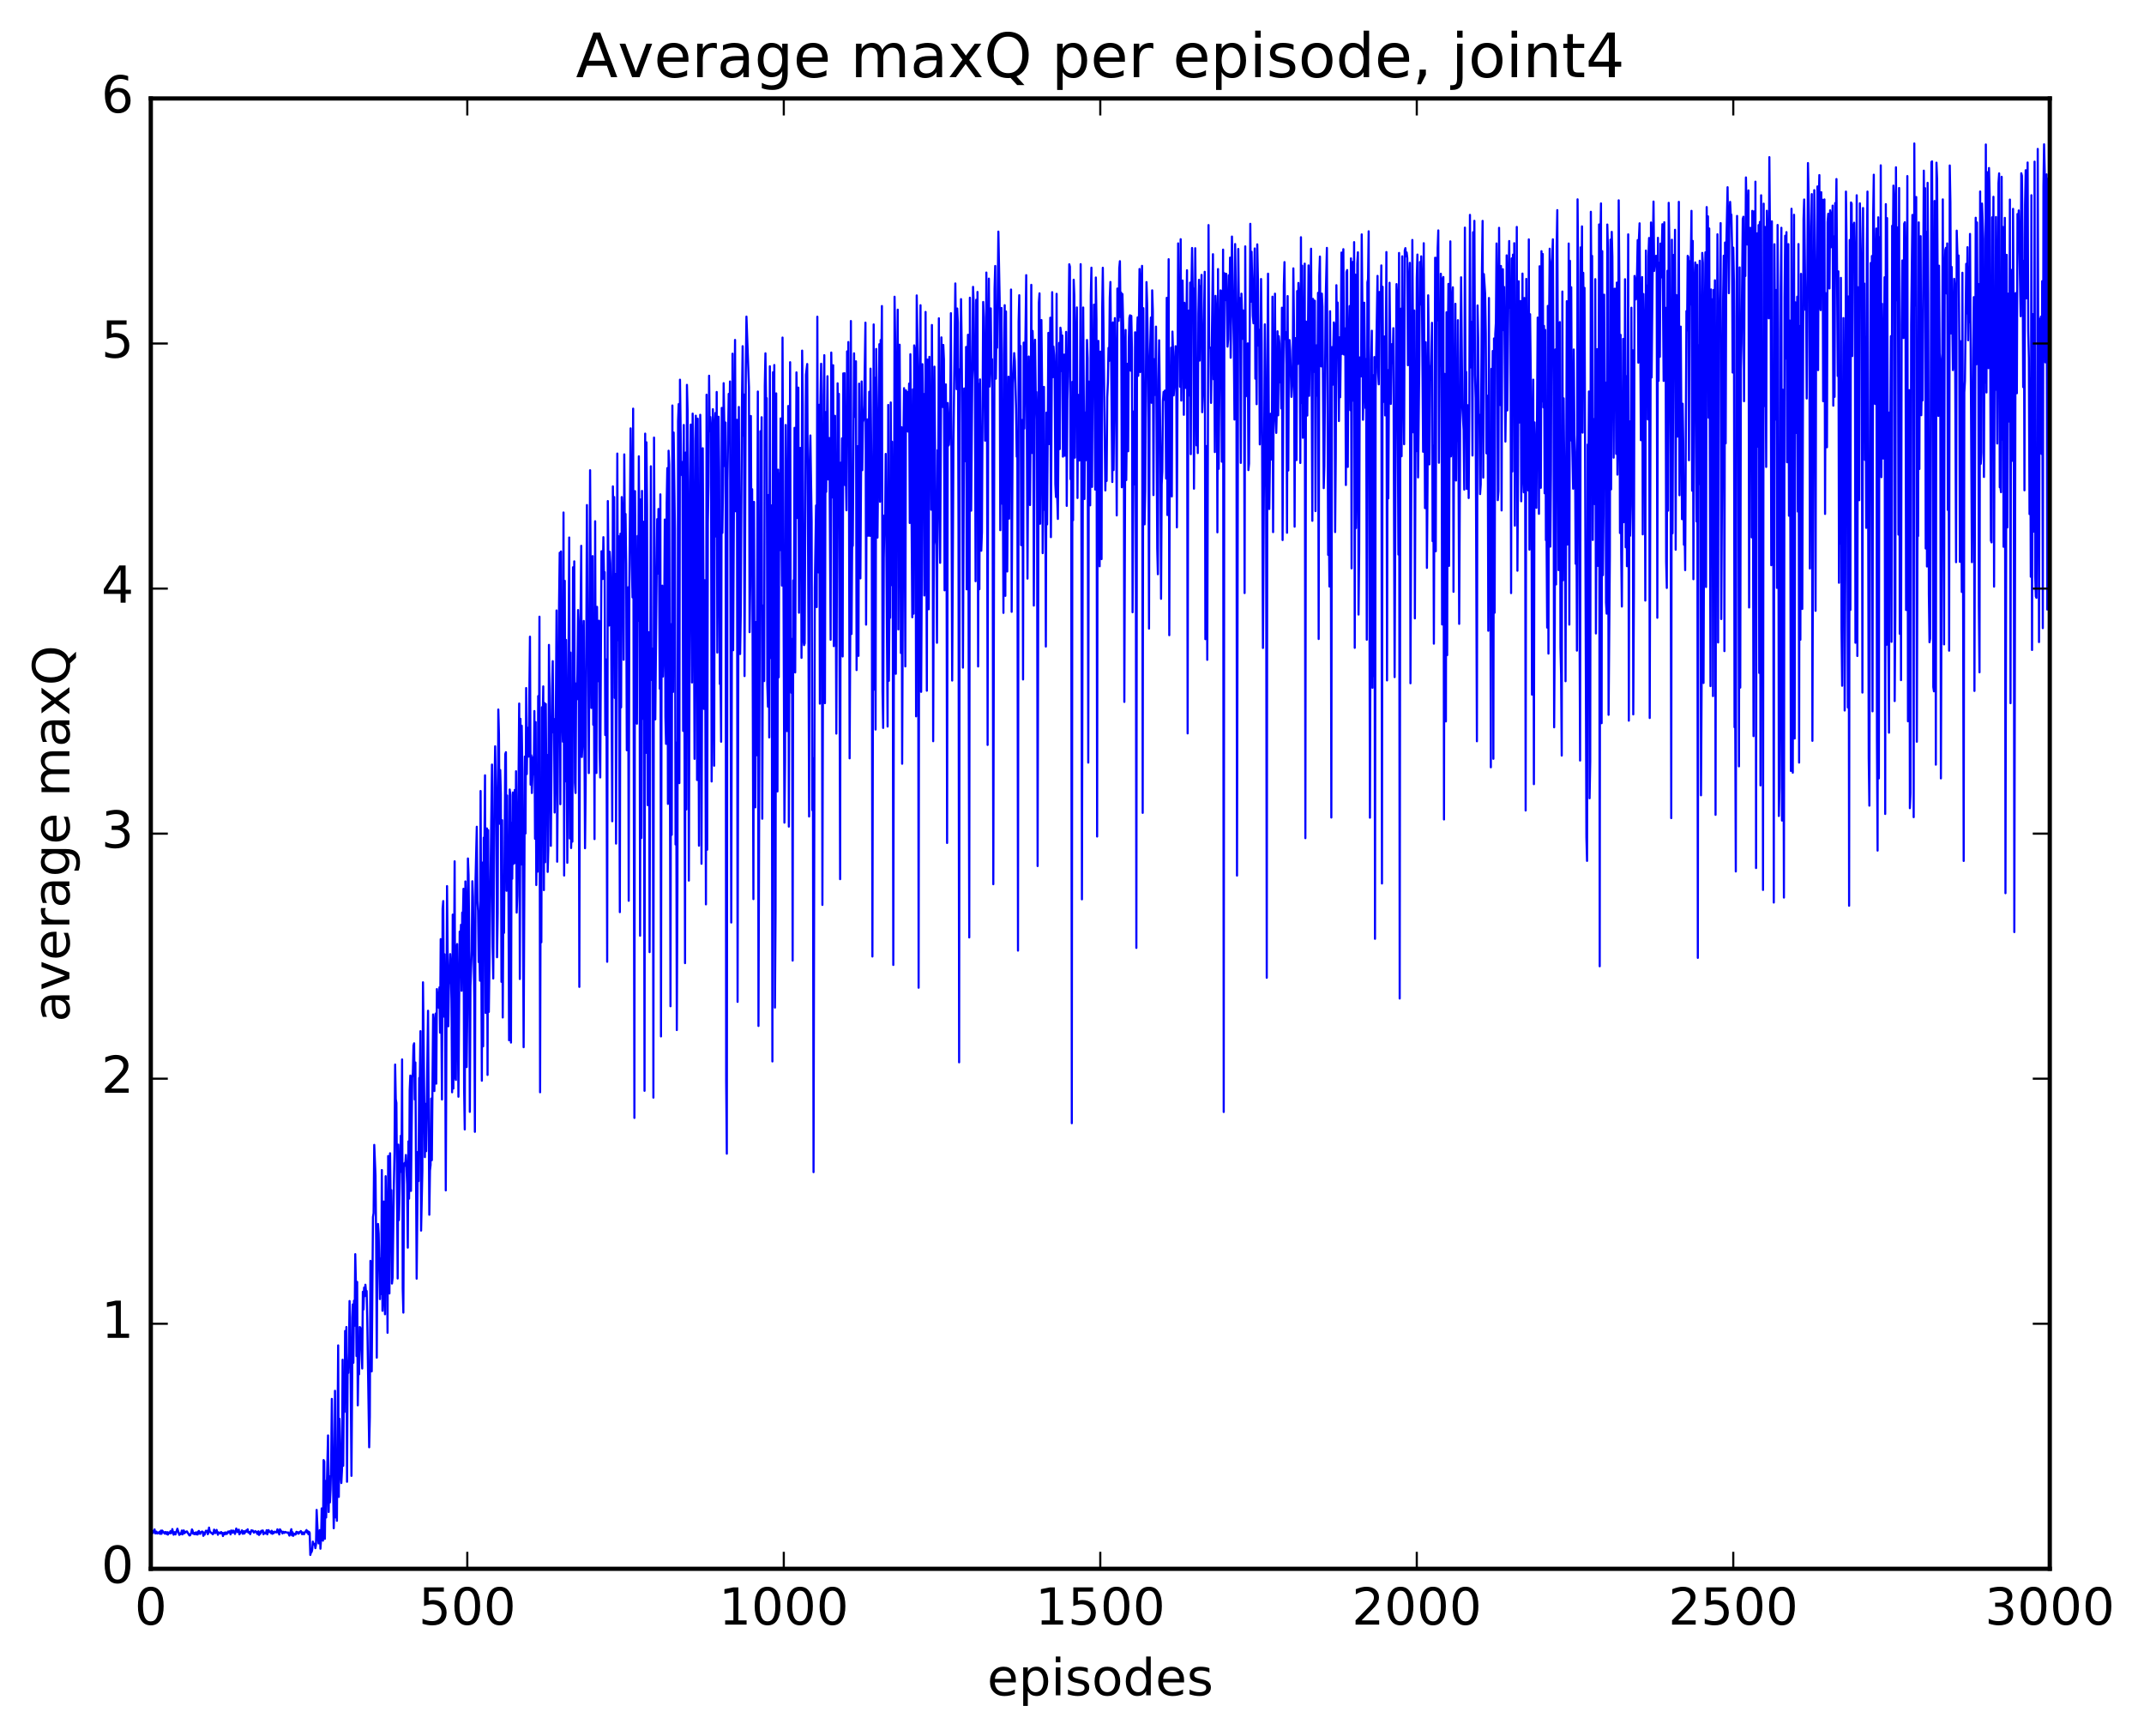 <?xml version="1.0" encoding="utf-8" standalone="no"?>
<!DOCTYPE svg PUBLIC "-//W3C//DTD SVG 1.1//EN"
  "http://www.w3.org/Graphics/SVG/1.1/DTD/svg11.dtd">
<!-- Created with matplotlib (http://matplotlib.org/) -->
<svg height="408pt" version="1.1" viewBox="0 0 504 408" width="504pt" xmlns="http://www.w3.org/2000/svg" xmlns:xlink="http://www.w3.org/1999/xlink">
 <defs>
  <style type="text/css">
*{stroke-linecap:butt;stroke-linejoin:round;stroke-miterlimit:100000;}
  </style>
 </defs>
 <g id="figure_1">
  <g id="patch_1">
   <path d="M 0 408.169 
L 504.319 408.169 
L 504.319 0 
L 0 0 
z
" style="fill:#ffffff;"/>
  </g>
  <g id="axes_1">
   <g id="patch_2">
    <path d="M 35.449 368.742 
L 481.849 368.742 
L 481.849 23.142 
L 35.449 23.142 
z
" style="fill:#ffffff;"/>
   </g>
   <g id="line2d_1">
    <path clip-path="url(#p86d8e60ac5)" d="M 35.598 360.386 
L 35.746 359.761 
L 35.895 360.356 
L 36.342 359.485 
L 36.49 360.429 
L 36.788 360.003 
L 36.937 360.448 
L 37.234 360.197 
L 37.383 360.422 
L 37.532 360.028 
L 37.681 360.529 
L 37.83 359.763 
L 37.978 360.507 
L 38.127 359.748 
L 38.722 360.476 
L 38.871 360.081 
L 39.169 360.571 
L 39.318 360.121 
L 39.466 360.697 
L 39.615 360.203 
L 39.764 360.225 
L 39.913 360.399 
L 40.062 359.906 
L 40.21 360.39 
L 40.359 360.077 
L 40.508 359.406 
L 40.806 360.721 
L 40.954 360.142 
L 41.103 360.124 
L 41.252 360.651 
L 41.698 359.313 
L 42.145 360.77 
L 42.294 360.408 
L 42.442 360.603 
L 42.591 360.41 
L 42.74 359.744 
L 42.889 360.647 
L 43.186 359.709 
L 43.335 360.395 
L 43.484 360.007 
L 43.633 360.178 
L 43.93 359.943 
L 44.377 360.648 
L 44.526 360.892 
L 44.674 360.874 
L 44.972 360.253 
L 45.121 359.485 
L 45.27 359.775 
L 45.418 360.503 
L 45.567 360.272 
L 45.716 360.616 
L 46.014 360.178 
L 46.162 360.655 
L 46.311 360.18 
L 46.46 360.682 
L 46.609 359.966 
L 46.758 359.838 
L 46.906 360.419 
L 47.055 360.535 
L 47.204 360.141 
L 47.353 360.113 
L 47.502 359.967 
L 47.65 360.057 
L 47.799 360.998 
L 47.948 360.24 
L 48.097 360.714 
L 48.394 359.79 
L 48.543 360.006 
L 48.692 359.789 
L 48.841 360.604 
L 48.99 360.297 
L 49.138 359.056 
L 49.287 359.909 
L 49.734 360.383 
L 49.882 360.35 
L 50.031 360.623 
L 50.18 360.364 
L 50.329 359.53 
L 50.626 360.343 
L 50.924 359.597 
L 51.222 360.741 
L 51.37 360.171 
L 51.817 360.431 
L 51.966 360.087 
L 52.114 360.36 
L 52.263 360.294 
L 52.412 361.043 
L 52.561 360.404 
L 52.71 360.258 
L 52.858 360.641 
L 53.007 360.179 
L 53.156 360.26 
L 53.305 360.562 
L 53.602 359.992 
L 53.751 360.222 
L 53.9 359.93 
L 54.049 359.978 
L 54.198 360.648 
L 54.346 359.734 
L 54.644 360.254 
L 54.793 359.756 
L 54.942 359.857 
L 55.239 360.543 
L 55.537 359.271 
L 55.834 360.104 
L 55.983 359.988 
L 56.132 359.53 
L 56.281 360.634 
L 56.578 360.095 
L 56.727 360.053 
L 56.876 359.7 
L 57.025 360.489 
L 57.174 360.476 
L 57.322 359.902 
L 57.471 360.442 
L 57.62 359.92 
L 57.769 360.096 
L 57.918 359.69 
L 58.066 359.982 
L 58.215 359.452 
L 58.364 360.206 
L 58.513 360.256 
L 58.662 360.088 
L 58.81 360.595 
L 59.108 359.688 
L 59.257 359.89 
L 59.406 359.743 
L 59.703 360.248 
L 60.001 359.869 
L 60.15 360.071 
L 60.298 360.03 
L 60.447 360.505 
L 60.596 360.567 
L 60.745 359.918 
L 60.894 360.784 
L 61.042 360.157 
L 61.191 360.521 
L 61.34 359.916 
L 61.489 359.788 
L 61.638 360.11 
L 61.786 359.732 
L 61.935 360.627 
L 62.084 360.204 
L 62.233 360.237 
L 62.382 360.429 
L 62.53 360.303 
L 62.679 359.67 
L 62.828 360.638 
L 63.126 359.641 
L 63.274 360.082 
L 63.423 359.957 
L 63.721 360.362 
L 63.87 359.797 
L 64.018 360.517 
L 64.167 360.034 
L 64.316 360.376 
L 64.614 359.996 
L 64.762 360.158 
L 64.911 360.104 
L 65.06 360.187 
L 65.209 359.462 
L 65.655 360.665 
L 65.804 359.456 
L 66.25 360.103 
L 66.399 360.433 
L 66.548 360.025 
L 66.846 360.304 
L 66.994 360.066 
L 67.59 360.263 
L 67.738 360.194 
L 68.036 360.937 
L 68.482 359.427 
L 68.631 360.882 
L 68.78 360.149 
L 68.929 360.995 
L 69.078 360.55 
L 69.226 360.502 
L 69.375 360.699 
L 69.524 360.633 
L 69.673 360.046 
L 69.97 360.147 
L 70.119 360.491 
L 70.268 360.431 
L 70.417 360.082 
L 70.566 360.087 
L 70.714 359.863 
L 71.012 360.609 
L 71.161 360.172 
L 71.458 360.628 
L 71.756 359.988 
L 71.905 359.994 
L 72.054 359.621 
L 72.202 360.227 
L 72.351 359.909 
L 72.5 360.62 
L 72.649 360.052 
L 72.798 360.295 
L 72.946 365.481 
L 73.095 364.897 
L 73.244 364.801 
L 73.393 364.22 
L 73.542 362.348 
L 73.69 363.018 
L 73.988 362.862 
L 74.137 363.886 
L 74.286 363.015 
L 74.434 354.897 
L 74.732 361.267 
L 74.881 362.766 
L 75.178 359.65 
L 75.327 364.019 
L 75.476 361.651 
L 75.625 354.539 
L 75.774 360.613 
L 75.922 362.12 
L 76.071 343.178 
L 76.22 343.524 
L 76.369 361.694 
L 76.518 348.084 
L 76.666 356.684 
L 77.113 337.39 
L 77.262 355.385 
L 77.41 346.984 
L 77.559 353.131 
L 77.708 350.035 
L 77.857 342.791 
L 78.006 328.799 
L 78.452 359.207 
L 78.601 353.081 
L 78.75 326.898 
L 78.898 356.664 
L 79.047 343.818 
L 79.196 357.459 
L 79.494 316.231 
L 79.642 351.836 
L 79.791 333.481 
L 80.089 346.525 
L 80.238 348.578 
L 80.386 345.635 
L 80.535 319.601 
L 80.684 344.535 
L 80.833 325.31 
L 80.982 331.876 
L 81.13 312.835 
L 81.279 329.62 
L 81.428 311.911 
L 81.577 348.278 
L 81.726 320.025 
L 81.874 322.7 
L 82.023 318.074 
L 82.172 305.799 
L 82.321 309.669 
L 82.618 346.893 
L 82.916 306.596 
L 83.065 320.316 
L 83.214 305.725 
L 83.362 311.615 
L 83.511 294.786 
L 83.66 301.456 
L 83.809 318.736 
L 83.958 301.308 
L 84.106 330.317 
L 84.255 320.158 
L 84.404 323.029 
L 84.553 311.914 
L 84.702 312.046 
L 84.85 313.547 
L 85.148 321.655 
L 85.297 303.622 
L 85.446 307.781 
L 85.594 302.64 
L 85.743 304.662 
L 85.892 301.97 
L 86.041 303.627 
L 86.19 303.452 
L 86.338 310.275 
L 86.785 340.176 
L 86.934 333.031 
L 87.082 296.351 
L 87.231 299.452 
L 87.38 322.338 
L 87.678 286.04 
L 87.826 285.125 
L 87.975 269.102 
L 88.273 276.34 
L 88.422 291.473 
L 88.57 319.115 
L 88.719 291.325 
L 88.868 287.686 
L 89.017 290.02 
L 89.314 305.343 
L 89.463 295.789 
L 89.612 304.162 
L 89.761 275.02 
L 89.91 308.099 
L 90.058 284.598 
L 90.207 282.419 
L 90.356 305.334 
L 90.505 308.911 
L 90.654 276.457 
L 90.951 293.339 
L 91.1 313.262 
L 91.249 271.717 
L 91.546 304.025 
L 91.695 271.07 
L 91.844 283.247 
L 91.993 279.73 
L 92.142 301.694 
L 92.29 300.283 
L 92.588 278.765 
L 92.737 271.071 
L 92.886 250.218 
L 93.034 258.34 
L 93.183 259.248 
L 93.481 300.502 
L 93.63 269.034 
L 93.778 286.781 
L 94.225 266.944 
L 94.374 275.452 
L 94.522 249.016 
L 94.671 302.894 
L 94.82 308.522 
L 94.969 273.874 
L 95.118 273.334 
L 95.266 274.011 
L 95.415 271.474 
L 95.713 278.384 
L 95.862 293.252 
L 96.01 268.273 
L 96.159 281.736 
L 96.308 256.322 
L 96.457 252.806 
L 96.606 279.914 
L 96.903 253.248 
L 97.052 252.269 
L 97.201 245.75 
L 97.35 245.225 
L 97.498 258.438 
L 97.647 249.728 
L 97.945 300.538 
L 98.242 270.739 
L 98.391 277.609 
L 98.54 253.349 
L 98.689 253.37 
L 98.838 242.369 
L 98.986 289.245 
L 99.284 275.214 
L 99.433 230.887 
L 99.879 271.977 
L 100.028 259.445 
L 100.177 270.579 
L 100.623 237.568 
L 100.921 285.521 
L 101.07 275.138 
L 101.218 273.824 
L 101.367 258.202 
L 101.516 272.697 
L 101.814 238.444 
L 101.962 241.685 
L 102.111 256.442 
L 102.26 241.07 
L 102.409 238.228 
L 102.558 254.711 
L 102.706 232.477 
L 102.855 234.514 
L 103.004 233.478 
L 103.153 236.883 
L 103.302 232.07 
L 103.45 242.718 
L 103.599 220.739 
L 103.897 258.427 
L 104.046 213.586 
L 104.194 211.792 
L 104.343 238.953 
L 104.492 224.289 
L 104.641 239.07 
L 104.79 279.796 
L 105.087 208.272 
L 105.385 241.224 
L 105.534 231.456 
L 105.682 229.464 
L 105.831 224.261 
L 105.98 227.012 
L 106.129 235.083 
L 106.278 256.738 
L 106.426 214.977 
L 106.575 255.859 
L 106.873 202.449 
L 107.022 253.262 
L 107.17 253.84 
L 107.319 223.049 
L 107.468 221.895 
L 107.766 257.782 
L 108.063 218.969 
L 108.212 224.77 
L 108.361 217.367 
L 108.51 232.885 
L 108.658 214.496 
L 108.807 216.547 
L 108.956 208.911 
L 109.105 256.187 
L 109.254 265.471 
L 109.402 207.174 
L 109.551 212.86 
L 109.7 250.807 
L 109.849 238.465 
L 109.998 201.777 
L 110.146 205.654 
L 110.295 219.41 
L 110.444 261.34 
L 110.593 231.863 
L 110.89 223.493 
L 111.039 207.131 
L 111.188 210.84 
L 111.486 234.523 
L 111.634 266.03 
L 111.783 207.05 
L 112.081 194.32 
L 112.23 211.591 
L 112.378 214.091 
L 112.527 226.132 
L 112.676 223.557 
L 112.825 230.507 
L 112.974 185.919 
L 113.271 254.017 
L 113.42 202.741 
L 113.569 245.933 
L 113.718 196.889 
L 113.866 200.1 
L 114.015 182.235 
L 114.164 238.091 
L 114.462 194.715 
L 114.61 252.656 
L 114.759 195.112 
L 114.908 237.838 
L 115.652 179.707 
L 115.801 222.503 
L 115.95 229.988 
L 116.247 185.128 
L 116.396 175.415 
L 116.694 190.862 
L 116.842 224.995 
L 116.991 214.669 
L 117.14 166.772 
L 117.289 172.469 
L 117.438 193.615 
L 117.586 180.992 
L 117.735 186.605 
L 117.884 230.776 
L 118.033 192.78 
L 118.182 239.152 
L 118.33 211.947 
L 118.479 219.264 
L 118.777 177.25 
L 118.926 176.796 
L 119.074 209.37 
L 119.223 186.979 
L 119.372 207.394 
L 119.521 207.524 
L 119.67 244.512 
L 119.818 185.568 
L 119.967 186.862 
L 120.116 245.049 
L 120.265 193.408 
L 120.414 206.548 
L 120.562 186.258 
L 120.711 203.05 
L 121.009 185.676 
L 121.158 202.879 
L 121.306 181.273 
L 121.455 214.499 
L 121.604 210.558 
L 121.902 182.722 
L 122.05 165.365 
L 122.199 230.105 
L 122.348 168.954 
L 122.497 203.2 
L 122.646 170.573 
L 122.794 181.157 
L 123.092 246.138 
L 123.39 177.83 
L 123.538 195.901 
L 123.687 161.717 
L 123.836 181.941 
L 123.985 171.047 
L 124.282 177.842 
L 124.58 149.652 
L 124.729 184.438 
L 124.878 177.524 
L 125.026 186.392 
L 125.324 177.971 
L 125.473 182.002 
L 125.622 167.126 
L 125.77 197.147 
L 125.919 169.725 
L 126.068 208.024 
L 126.217 193.622 
L 126.366 204.894 
L 126.514 163.611 
L 126.663 186.066 
L 126.812 144.947 
L 126.961 256.732 
L 127.11 197.446 
L 127.258 221.478 
L 127.407 166.223 
L 127.556 171.482 
L 127.705 161.332 
L 127.854 209.21 
L 128.002 165.252 
L 128.151 202.663 
L 128.3 165.479 
L 128.449 186.205 
L 128.598 177.449 
L 128.746 204.937 
L 128.895 199.512 
L 129.044 151.58 
L 129.193 163.691 
L 129.49 198.815 
L 129.788 161.866 
L 129.937 155.402 
L 130.086 172.147 
L 130.234 168.989 
L 130.383 190.98 
L 130.681 165.995 
L 130.83 143.482 
L 130.978 202.537 
L 131.425 141.752 
L 131.574 129.918 
L 131.722 189.027 
L 131.871 129.618 
L 132.02 171.581 
L 132.169 168.185 
L 132.318 174.333 
L 132.466 120.462 
L 132.615 205.786 
L 132.764 136.517 
L 132.913 183.653 
L 133.062 150.41 
L 133.359 202.794 
L 133.806 126.339 
L 133.954 197.075 
L 134.103 153.377 
L 134.252 199.323 
L 134.401 193.684 
L 134.55 197.827 
L 134.698 133.335 
L 134.847 147.897 
L 134.996 131.942 
L 135.145 183.995 
L 135.294 186.385 
L 135.442 160.644 
L 135.591 164.388 
L 135.74 158.305 
L 135.889 143.389 
L 136.038 152.865 
L 136.186 231.962 
L 136.335 149.696 
L 136.484 144.04 
L 136.633 128.294 
L 136.782 177.927 
L 136.93 174.776 
L 137.079 150.056 
L 137.228 145.954 
L 137.526 199.371 
L 137.674 184.744 
L 137.972 118.706 
L 138.121 153.885 
L 138.27 149.232 
L 138.418 181.705 
L 138.716 110.526 
L 139.014 166.395 
L 139.162 135.748 
L 139.311 130.712 
L 139.46 170.354 
L 139.609 156.324 
L 139.758 197.224 
L 139.906 122.516 
L 140.055 176.061 
L 140.204 181.685 
L 140.353 142.64 
L 140.502 160.124 
L 140.799 145.902 
L 140.948 176.344 
L 141.097 182.735 
L 141.394 129.568 
L 141.543 134.986 
L 141.692 136.088 
L 141.841 126.261 
L 141.99 135.634 
L 142.138 134.477 
L 142.287 172.777 
L 142.436 154.99 
L 142.585 173.109 
L 142.734 226.06 
L 142.882 117.768 
L 143.18 147.026 
L 143.329 129.691 
L 143.478 132.414 
L 143.626 140.985 
L 143.924 193.034 
L 144.073 114.324 
L 144.222 129.273 
L 144.37 116.826 
L 144.519 164.046 
L 144.668 134.902 
L 144.817 198.282 
L 145.114 106.607 
L 145.263 150.471 
L 145.412 126.02 
L 145.71 214.394 
L 145.858 125.448 
L 146.007 166.265 
L 146.156 116.833 
L 146.454 123.768 
L 146.602 155.081 
L 146.751 106.803 
L 146.9 127.251 
L 147.049 120.814 
L 147.198 132.675 
L 147.346 176.339 
L 147.495 141.404 
L 147.644 138.042 
L 147.793 211.72 
L 147.942 138.353 
L 148.239 100.684 
L 148.537 132.809 
L 148.686 140.416 
L 148.834 96.049 
L 149.132 262.758 
L 149.281 115.433 
L 149.578 162.95 
L 149.727 170.099 
L 149.876 125.978 
L 150.025 145.936 
L 150.174 107.251 
L 150.322 130.706 
L 150.471 219.938 
L 150.62 117.392 
L 150.769 196.962 
L 150.918 115.383 
L 151.066 168.948 
L 151.215 122.627 
L 151.364 162.881 
L 151.513 256.386 
L 151.662 101.921 
L 151.81 176.975 
L 151.959 103.954 
L 152.108 119.344 
L 152.257 189.241 
L 152.554 148.592 
L 152.703 223.789 
L 153.001 109.597 
L 153.15 159.814 
L 153.298 157.431 
L 153.447 152.45 
L 153.596 257.989 
L 153.745 102.846 
L 154.042 169.087 
L 154.489 122.031 
L 154.638 134.819 
L 154.786 119.636 
L 154.935 134.565 
L 155.084 161.887 
L 155.233 116.196 
L 155.382 243.607 
L 155.53 148.586 
L 155.679 137.654 
L 155.828 159.021 
L 156.126 145.728 
L 156.274 122.113 
L 156.423 168.469 
L 156.572 174.843 
L 156.721 118.237 
L 156.87 110.025 
L 157.018 188.946 
L 157.167 105.938 
L 157.316 109.277 
L 157.614 236.515 
L 157.762 146.7 
L 157.911 196.215 
L 158.06 95.31 
L 158.209 162.64 
L 158.358 101.662 
L 158.655 124.356 
L 158.804 198.484 
L 158.953 174.541 
L 159.102 242.106 
L 159.25 207.479 
L 159.399 99.042 
L 159.548 94.973 
L 159.697 184.065 
L 159.846 89.249 
L 160.143 111.613 
L 160.292 108.554 
L 160.441 112.356 
L 160.59 171.801 
L 160.738 99.887 
L 161.036 226.378 
L 161.185 106.369 
L 161.334 190.266 
L 161.482 90.461 
L 161.631 96.406 
L 161.78 130.442 
L 161.929 206.977 
L 162.226 113.349 
L 162.375 99.793 
L 162.673 160.417 
L 162.822 97.211 
L 162.97 103.582 
L 163.268 178.363 
L 163.566 97.706 
L 163.714 102.353 
L 163.863 183.338 
L 164.012 98.403 
L 164.31 198.775 
L 164.607 97.497 
L 164.756 107.751 
L 164.905 203.023 
L 165.202 105.358 
L 165.5 166.624 
L 165.649 136.37 
L 165.798 161.973 
L 165.946 212.564 
L 166.095 92.771 
L 166.244 199.721 
L 166.393 122.854 
L 166.542 114.084 
L 166.69 88.312 
L 166.839 101.369 
L 166.988 98.014 
L 167.137 100.378 
L 167.286 183.686 
L 167.434 166.074 
L 167.583 96.178 
L 167.732 108.905 
L 167.881 179.973 
L 168.03 100.707 
L 168.178 97.072 
L 168.327 126.1 
L 168.476 92.132 
L 168.625 153.385 
L 168.922 97.946 
L 169.071 110.941 
L 169.22 160.768 
L 169.369 158.34 
L 169.518 174.336 
L 169.666 95.879 
L 169.815 125.247 
L 169.964 113.928 
L 170.113 90.064 
L 170.41 109.567 
L 170.559 99.31 
L 170.708 254.088 
L 170.857 271.165 
L 171.006 113.103 
L 171.303 92.577 
L 171.452 102.156 
L 171.601 89.66 
L 171.898 216.832 
L 172.196 83.133 
L 172.345 152.83 
L 172.642 96.483 
L 172.791 79.899 
L 172.94 120.179 
L 173.238 98.674 
L 173.386 235.482 
L 173.684 95.653 
L 173.982 153.723 
L 174.13 144.643 
L 174.428 93.183 
L 174.577 81.371 
L 174.726 102.409 
L 174.874 92.714 
L 175.023 158.906 
L 175.321 86.847 
L 175.47 74.415 
L 176.065 91.114 
L 176.214 148.59 
L 176.362 137.763 
L 176.511 97.777 
L 176.66 135.024 
L 176.809 114.991 
L 177.106 211.331 
L 177.255 117.974 
L 177.404 179.286 
L 177.553 189.762 
L 177.702 146.202 
L 177.85 177.522 
L 178.148 92.028 
L 178.297 241.144 
L 178.743 101.358 
L 178.892 120.286 
L 179.041 98.071 
L 179.19 192.437 
L 179.338 146.027 
L 179.487 142.299 
L 179.636 160.083 
L 179.785 90.671 
L 179.934 83.043 
L 180.082 94.172 
L 180.231 93.58 
L 180.38 160.821 
L 180.529 166.104 
L 180.678 116.337 
L 180.826 173.324 
L 180.975 86.09 
L 181.124 154.653 
L 181.273 118.764 
L 181.422 147.597 
L 181.57 249.487 
L 181.719 87.493 
L 181.868 123.782 
L 182.017 85.797 
L 182.166 236.832 
L 182.314 214.223 
L 182.463 92.465 
L 182.612 185.447 
L 182.761 186.024 
L 182.91 110.399 
L 183.058 159.191 
L 183.207 111.266 
L 183.356 129.316 
L 183.505 98.348 
L 183.802 137.639 
L 183.951 79.342 
L 184.398 193.361 
L 184.546 178.762 
L 184.695 99.893 
L 184.844 117.839 
L 184.993 171.835 
L 185.142 170.85 
L 185.29 95.434 
L 185.439 194.288 
L 185.737 85.137 
L 185.886 150.583 
L 186.034 162.843 
L 186.183 150.181 
L 186.332 225.779 
L 186.481 136.418 
L 186.63 143.605 
L 186.778 100.561 
L 186.927 158.054 
L 187.225 87.527 
L 187.374 97.425 
L 187.522 121.775 
L 187.671 91.112 
L 187.82 144.018 
L 187.969 107.315 
L 188.118 105.281 
L 188.266 109.536 
L 188.415 154.621 
L 188.564 82.409 
L 188.713 95.347 
L 188.862 150.486 
L 189.01 151.639 
L 189.159 151.202 
L 189.457 88.058 
L 189.754 85.559 
L 190.052 149.823 
L 190.201 191.913 
L 190.35 108.518 
L 190.498 102.353 
L 190.796 122.631 
L 190.945 190.419 
L 191.094 178.205 
L 191.242 275.506 
L 191.54 138.157 
L 191.838 118.802 
L 191.986 142.691 
L 192.135 74.439 
L 192.284 130.39 
L 192.433 134.553 
L 192.582 95.141 
L 192.73 165.395 
L 192.879 93.703 
L 193.028 85.499 
L 193.177 112.392 
L 193.326 212.695 
L 193.623 92.988 
L 193.772 83.481 
L 193.921 165.274 
L 194.07 96.856 
L 194.218 115.612 
L 194.516 88.431 
L 194.665 112.695 
L 194.962 102.959 
L 195.26 150.371 
L 195.409 82.863 
L 195.558 94.405 
L 195.706 116.933 
L 195.855 85.848 
L 196.004 151.868 
L 196.302 97.728 
L 196.599 172.43 
L 196.897 90.095 
L 197.046 105.175 
L 197.194 92.564 
L 197.492 206.644 
L 197.641 108.746 
L 197.79 120.813 
L 197.938 103.03 
L 198.087 154.298 
L 198.236 87.767 
L 198.385 88.664 
L 198.534 87.716 
L 198.682 114.057 
L 198.831 111.342 
L 198.98 119.95 
L 199.129 82.596 
L 199.278 102.387 
L 199.426 80.395 
L 199.575 112.015 
L 199.724 178.241 
L 199.873 148.681 
L 200.022 75.456 
L 200.17 149.009 
L 200.319 128.595 
L 200.468 128.229 
L 200.766 83.044 
L 200.914 97.989 
L 201.063 94.696 
L 201.212 84.924 
L 201.361 157.494 
L 201.658 104.861 
L 201.807 154.156 
L 201.956 90.169 
L 202.254 135.941 
L 202.551 89.663 
L 202.7 110.509 
L 202.849 99.291 
L 202.998 98.689 
L 203.146 95.218 
L 203.444 75.835 
L 203.593 146.818 
L 203.742 107.271 
L 203.89 98.576 
L 204.039 125.93 
L 204.337 92.081 
L 204.486 125.958 
L 204.634 86.647 
L 204.932 120.537 
L 205.081 224.822 
L 205.378 76.256 
L 205.527 162.078 
L 205.676 88.788 
L 205.825 171.472 
L 205.974 82.019 
L 206.271 126.356 
L 206.718 80.894 
L 206.866 117.94 
L 207.015 79.926 
L 207.164 87.054 
L 207.313 71.931 
L 207.462 162.44 
L 207.61 171.089 
L 207.759 131.121 
L 207.908 121.132 
L 208.057 125.394 
L 208.206 106.684 
L 208.652 170.768 
L 208.801 95.182 
L 208.95 160.027 
L 209.098 141.326 
L 209.247 145.212 
L 209.396 94.594 
L 209.545 137.526 
L 209.694 103.812 
L 209.842 124.636 
L 209.991 226.805 
L 210.289 69.743 
L 210.438 79.846 
L 210.586 158.366 
L 210.735 87.265 
L 210.884 89.509 
L 211.033 72.784 
L 211.182 147.949 
L 211.479 81.023 
L 211.628 107.398 
L 211.777 153.479 
L 211.926 100.412 
L 212.074 179.514 
L 212.372 103.503 
L 212.521 91.235 
L 212.818 156.635 
L 212.967 91.75 
L 213.116 97.753 
L 213.265 92.123 
L 213.414 101.432 
L 213.562 98.018 
L 213.711 90.162 
L 213.86 122.925 
L 214.009 83.253 
L 214.455 145.081 
L 214.604 91.517 
L 214.753 144.246 
L 214.902 81.182 
L 215.05 82.35 
L 215.199 92.701 
L 215.348 168.373 
L 215.497 69.44 
L 215.794 87.223 
L 215.943 232.159 
L 216.092 109.497 
L 216.39 71.744 
L 216.538 162.619 
L 216.687 135.242 
L 216.836 85.6 
L 216.985 97.655 
L 217.134 92.595 
L 217.282 139.969 
L 217.431 126.405 
L 217.58 73.317 
L 217.878 162.346 
L 218.026 84.504 
L 218.175 102.04 
L 218.324 143.2 
L 218.473 83.868 
L 218.622 105.427 
L 218.77 91.04 
L 218.919 119.808 
L 219.068 76.385 
L 219.217 99.75 
L 219.366 174.219 
L 219.663 86.179 
L 219.961 126.908 
L 220.11 128.12 
L 220.258 151.085 
L 220.407 105.804 
L 220.556 113.044 
L 220.705 74.811 
L 220.854 122.015 
L 221.002 132.29 
L 221.3 79.305 
L 221.598 95.66 
L 221.746 81.074 
L 221.895 84.52 
L 222.044 138.751 
L 222.193 91.088 
L 222.342 90.351 
L 222.49 116.999 
L 222.639 198.132 
L 222.788 94.732 
L 222.937 104.755 
L 223.086 104.516 
L 223.383 95.072 
L 223.532 73.614 
L 223.83 159.96 
L 224.127 104.792 
L 224.574 66.624 
L 224.871 91.461 
L 225.02 72.514 
L 225.169 75.913 
L 225.318 123.748 
L 225.466 249.695 
L 225.615 86.789 
L 225.764 87.444 
L 225.913 70.311 
L 226.062 80.564 
L 226.21 99.487 
L 226.359 156.922 
L 226.657 91.303 
L 226.806 95.422 
L 226.954 108.421 
L 227.103 81.547 
L 227.252 138.529 
L 227.401 87.715 
L 227.55 78.684 
L 227.847 220.343 
L 227.996 69.974 
L 228.294 120.033 
L 228.74 67.426 
L 228.889 71.333 
L 229.038 86.155 
L 229.186 89.333 
L 229.335 136.612 
L 229.484 70.462 
L 229.633 107.248 
L 229.782 68.62 
L 229.93 156.651 
L 230.079 90.233 
L 230.228 138.499 
L 230.377 89.176 
L 230.674 129.443 
L 230.823 125.101 
L 231.121 70.973 
L 231.27 74.617 
L 231.567 103.578 
L 231.716 101.423 
L 231.865 64.062 
L 232.014 91.978 
L 232.162 175.091 
L 232.311 82.451 
L 232.46 65.486 
L 232.609 90.853 
L 232.758 86.723 
L 232.906 72.482 
L 233.055 87.452 
L 233.204 84.416 
L 233.353 122.14 
L 233.502 207.834 
L 233.799 67.891 
L 233.948 62.511 
L 234.097 89.007 
L 234.246 77.585 
L 234.394 81.737 
L 234.692 54.437 
L 234.99 70.163 
L 235.138 124.623 
L 235.287 82.675 
L 235.436 72.382 
L 235.585 118.407 
L 235.734 113.065 
L 235.882 144.054 
L 236.031 83.397 
L 236.18 71.733 
L 236.329 140.052 
L 236.478 73.204 
L 236.775 134.325 
L 237.073 88.528 
L 237.222 121.91 
L 237.37 90.709 
L 237.519 101.912 
L 237.668 68.053 
L 237.817 143.805 
L 238.114 90.056 
L 238.412 82.994 
L 238.561 84.899 
L 238.858 96.079 
L 239.007 107.342 
L 239.156 102.238 
L 239.305 223.438 
L 239.454 75.652 
L 239.602 69.394 
L 239.751 90.463 
L 239.9 81.312 
L 240.049 128.137 
L 240.198 100.659 
L 240.346 98.702 
L 240.495 159.705 
L 240.644 80.534 
L 240.793 100.729 
L 241.239 64.674 
L 241.537 135.994 
L 241.834 83.795 
L 241.983 93.442 
L 242.132 118.709 
L 242.281 100.123 
L 242.43 66.949 
L 242.578 106.468 
L 242.727 77.774 
L 242.876 82.657 
L 243.025 142.336 
L 243.322 79.861 
L 243.471 92.823 
L 243.62 92.133 
L 243.769 98.608 
L 243.918 203.555 
L 244.215 71.114 
L 244.364 68.949 
L 244.513 123.104 
L 244.81 75.223 
L 244.959 89.835 
L 245.108 130.013 
L 245.406 90.942 
L 245.554 119.839 
L 245.703 107.339 
L 245.852 151.97 
L 246.001 96.983 
L 246.15 123.255 
L 246.447 78.242 
L 246.596 104.375 
L 246.894 74.678 
L 247.042 126.253 
L 247.34 68.675 
L 247.489 88.667 
L 247.638 81.455 
L 247.786 83.485 
L 247.935 88.364 
L 248.084 113.763 
L 248.233 116.815 
L 248.382 69.061 
L 248.53 117.021 
L 248.679 121.971 
L 248.977 80.6 
L 249.126 105.552 
L 249.274 77.022 
L 249.423 78.134 
L 249.572 87.237 
L 249.721 78.861 
L 249.87 107.332 
L 250.167 83.349 
L 250.316 107.116 
L 250.614 78.008 
L 250.762 118.901 
L 250.911 93.932 
L 251.06 88.514 
L 251.358 62.111 
L 251.506 62.7 
L 251.655 112.614 
L 251.804 93.414 
L 251.953 264.009 
L 252.102 89.743 
L 252.25 122.273 
L 252.399 65.749 
L 252.548 69.603 
L 252.697 107.58 
L 252.846 79.877 
L 252.994 79.702 
L 253.143 72.255 
L 253.292 117.051 
L 253.441 92.794 
L 253.59 96.124 
L 253.738 108.236 
L 253.887 92.441 
L 254.036 62.087 
L 254.185 101.567 
L 254.334 211.383 
L 254.631 72.277 
L 254.929 117.284 
L 255.078 96.967 
L 255.226 108.193 
L 255.524 79.913 
L 255.673 84.227 
L 255.822 179.247 
L 255.97 89.689 
L 256.268 118.779 
L 256.417 69.434 
L 256.566 62.916 
L 256.714 114.444 
L 256.863 82.079 
L 257.012 87.876 
L 257.161 71.591 
L 257.458 115.073 
L 257.607 65.223 
L 257.756 75.247 
L 257.905 196.62 
L 258.054 80.904 
L 258.202 80.13 
L 258.351 93.83 
L 258.5 133.105 
L 258.649 82.653 
L 258.798 91.703 
L 258.946 131.415 
L 259.095 72.805 
L 259.244 62.936 
L 259.839 115.272 
L 259.988 105.764 
L 260.137 113.046 
L 260.286 93.411 
L 260.434 89.941 
L 260.583 81.77 
L 260.732 84.832 
L 260.881 69.999 
L 261.03 66.279 
L 261.476 113.296 
L 261.625 75.78 
L 261.774 110.483 
L 262.071 74.771 
L 262.369 98.206 
L 262.518 121.144 
L 262.666 67.821 
L 262.815 75.406 
L 262.964 75.408 
L 263.113 63.049 
L 263.262 61.392 
L 263.41 74.54 
L 263.559 68.781 
L 263.708 114.535 
L 263.857 69.125 
L 264.154 81.761 
L 264.303 164.979 
L 264.601 77.549 
L 264.75 112.845 
L 265.047 85.503 
L 265.196 106.071 
L 265.345 80.269 
L 265.494 74.701 
L 265.642 74.106 
L 265.791 87.138 
L 265.94 74.248 
L 266.089 81.978 
L 266.238 143.91 
L 266.535 96.708 
L 266.684 113.851 
L 266.833 78.107 
L 266.982 107.794 
L 267.13 222.799 
L 267.279 79.417 
L 267.428 74.591 
L 267.577 88.329 
L 267.874 63.22 
L 268.023 87.445 
L 268.321 65.678 
L 268.47 62.489 
L 268.618 191.061 
L 268.767 72.433 
L 269.065 123.244 
L 269.214 115.371 
L 269.511 66.303 
L 269.66 71.263 
L 269.809 80.976 
L 269.958 98.353 
L 270.106 147.743 
L 270.255 86.898 
L 270.553 74.627 
L 270.702 94.671 
L 270.85 68.241 
L 270.999 73.095 
L 271.148 116.365 
L 271.297 84.41 
L 271.446 92.845 
L 271.594 90.535 
L 271.743 76.767 
L 272.041 128.936 
L 272.19 134.97 
L 272.338 89.428 
L 272.487 79.983 
L 272.785 105.305 
L 272.934 140.746 
L 273.082 113.851 
L 273.231 110.809 
L 273.38 94.195 
L 273.529 92.112 
L 273.678 93.97 
L 273.826 91.806 
L 273.975 93.328 
L 274.124 112.47 
L 274.273 69.997 
L 274.422 121.049 
L 274.719 60.921 
L 274.868 149.3 
L 275.017 94.886 
L 275.166 93.718 
L 275.314 81.725 
L 275.463 116.691 
L 275.612 77.936 
L 275.761 82.7 
L 275.91 92.93 
L 276.058 90.72 
L 276.356 81.373 
L 276.505 84.798 
L 276.654 123.95 
L 276.951 57.204 
L 277.1 78.053 
L 277.249 70.889 
L 277.398 90.9 
L 277.546 56.221 
L 277.695 94.151 
L 277.844 70.397 
L 277.993 65.944 
L 278.142 76.67 
L 278.29 97.501 
L 278.439 71.171 
L 278.737 91.173 
L 279.034 63.521 
L 279.183 172.382 
L 279.332 80.353 
L 279.481 72.993 
L 279.63 92.96 
L 279.778 66.42 
L 279.927 106.748 
L 280.076 67.718 
L 280.225 58.286 
L 280.374 67.501 
L 280.522 68.102 
L 280.671 114.861 
L 280.969 58.341 
L 281.118 74.359 
L 281.266 104.674 
L 281.415 85.705 
L 281.564 106.489 
L 281.713 73.731 
L 281.862 65.765 
L 282.01 84.761 
L 282.159 67.245 
L 282.308 74.155 
L 282.457 64.615 
L 282.606 96.884 
L 282.754 92.954 
L 283.201 63.882 
L 283.35 150.225 
L 283.498 141.956 
L 283.647 104.841 
L 283.796 155.088 
L 284.094 52.903 
L 284.242 81.409 
L 284.391 81.783 
L 284.54 81.739 
L 284.689 94.702 
L 285.135 59.747 
L 285.284 89.158 
L 285.433 82.707 
L 285.582 106.253 
L 285.73 69.535 
L 286.028 76.772 
L 286.177 125.121 
L 286.326 63.242 
L 286.474 110.202 
L 286.772 78.856 
L 286.921 68.247 
L 287.07 68.404 
L 287.218 108.518 
L 287.367 108.236 
L 287.516 58.671 
L 287.665 261.364 
L 287.814 64.202 
L 288.111 70.545 
L 288.26 64.351 
L 288.558 81.479 
L 288.706 79.762 
L 288.855 64.702 
L 289.004 73.202 
L 289.153 60.55 
L 289.302 84.081 
L 289.599 55.598 
L 289.897 74.048 
L 290.046 81.36 
L 290.194 98.608 
L 290.343 57.361 
L 290.641 76.384 
L 290.79 205.801 
L 291.087 58.514 
L 291.236 73.056 
L 291.385 70.02 
L 291.534 74.341 
L 291.682 108.806 
L 291.831 69.025 
L 292.129 79.645 
L 292.278 72.976 
L 292.426 78.288 
L 292.575 139.393 
L 292.724 57.912 
L 292.873 93.165 
L 293.319 80.705 
L 293.468 110.499 
L 293.617 108.951 
L 293.914 52.605 
L 294.063 70.918 
L 294.212 59.18 
L 294.51 74.233 
L 294.658 75.99 
L 294.956 58.395 
L 295.105 89.006 
L 295.254 77.352 
L 295.402 95.002 
L 295.551 57.435 
L 295.7 65.372 
L 295.849 81.239 
L 295.998 77.508 
L 296.146 104.459 
L 296.295 91.787 
L 296.444 65.578 
L 296.593 80.736 
L 296.89 152.301 
L 297.337 76.234 
L 297.634 116.903 
L 297.783 229.822 
L 297.932 86.57 
L 298.081 64.326 
L 298.378 119.642 
L 298.676 97.259 
L 298.825 98.524 
L 298.974 108.023 
L 299.122 69.733 
L 299.271 125.071 
L 299.42 87.972 
L 299.569 87.663 
L 299.718 69.027 
L 299.866 98.712 
L 300.015 101.754 
L 300.164 95.612 
L 300.313 77.868 
L 300.462 97.621 
L 300.61 79.01 
L 300.759 80.731 
L 300.908 89.879 
L 301.057 87.676 
L 301.206 96.016 
L 301.354 72.328 
L 301.503 126.934 
L 301.801 67.073 
L 301.95 61.606 
L 302.098 79.717 
L 302.247 78.037 
L 302.396 85.698 
L 302.545 125.222 
L 302.694 69.59 
L 302.842 110.59 
L 302.991 79.999 
L 303.14 79.932 
L 303.289 82.396 
L 303.586 93.284 
L 303.884 87.94 
L 304.033 63.081 
L 304.182 76.343 
L 304.33 123.793 
L 304.479 79.463 
L 304.628 88.892 
L 304.777 108.134 
L 304.926 68.416 
L 305.074 85.558 
L 305.223 66.506 
L 305.372 70.116 
L 305.521 77.052 
L 305.67 108.82 
L 305.818 55.759 
L 305.967 94.719 
L 306.116 62.453 
L 306.265 102.898 
L 306.414 98.536 
L 306.711 61.966 
L 306.86 197.005 
L 307.009 75.576 
L 307.158 80.947 
L 307.306 97.675 
L 307.604 62.384 
L 307.753 93.038 
L 308.199 58.461 
L 308.497 122.411 
L 308.646 70.253 
L 308.794 70.704 
L 308.943 87.425 
L 309.092 70.697 
L 309.241 120.133 
L 309.39 83.183 
L 309.538 81.153 
L 309.687 93.006 
L 309.836 68.827 
L 309.985 150.193 
L 310.134 64.856 
L 310.282 60.305 
L 310.431 83.786 
L 310.58 86.123 
L 310.729 69.01 
L 310.878 72.109 
L 311.175 114.735 
L 311.324 109.644 
L 311.622 71.177 
L 311.919 58.266 
L 312.217 130.421 
L 312.366 121.064 
L 312.514 137.851 
L 312.663 73.15 
L 312.812 100.679 
L 312.961 192.157 
L 313.11 81.585 
L 313.258 90.476 
L 313.556 75.779 
L 313.705 76.496 
L 313.854 125.055 
L 314.002 107.512 
L 314.151 67.036 
L 314.3 81.298 
L 314.449 71.107 
L 314.746 98.961 
L 314.895 79.281 
L 315.044 93.372 
L 315.193 81.326 
L 315.342 59.362 
L 315.49 83.198 
L 315.639 61.953 
L 315.788 58.566 
L 315.937 83.333 
L 316.234 77.186 
L 316.383 114 
L 316.532 63.952 
L 316.681 63.473 
L 316.83 109.747 
L 316.978 80.615 
L 317.127 79.772 
L 317.276 71.932 
L 317.425 96.421 
L 317.574 60.733 
L 317.722 133.589 
L 317.871 64.977 
L 318.02 61.564 
L 318.169 94.188 
L 318.318 56.913 
L 318.466 152.266 
L 318.615 64.548 
L 318.764 124.118 
L 318.913 112.589 
L 319.062 61.985 
L 319.21 59.301 
L 319.359 144.447 
L 319.508 129.912 
L 319.657 84.008 
L 319.806 88.376 
L 319.954 88.465 
L 320.103 55.091 
L 320.252 70.828 
L 320.401 98.668 
L 320.55 90.595 
L 320.698 71.146 
L 320.996 95.898 
L 321.145 84.382 
L 321.294 150.366 
L 321.442 66.345 
L 321.591 65.674 
L 321.74 54.365 
L 322.038 192.195 
L 322.335 84.618 
L 322.484 77.738 
L 322.633 161.662 
L 322.782 88.184 
L 322.93 158.908 
L 323.079 83.93 
L 323.228 220.662 
L 323.377 91.573 
L 323.823 64.845 
L 323.972 87.558 
L 324.121 90.334 
L 324.27 68.629 
L 324.567 74.627 
L 324.716 62.386 
L 324.865 207.662 
L 325.014 67.401 
L 325.162 92.271 
L 325.311 94.454 
L 325.46 79.092 
L 325.609 97.636 
L 325.758 85.067 
L 325.906 59.242 
L 326.055 159.93 
L 326.204 86.992 
L 326.353 117.14 
L 326.65 66.462 
L 326.948 94.935 
L 327.097 82.863 
L 327.246 80.876 
L 327.394 85.326 
L 327.543 77.14 
L 327.841 159.148 
L 328.138 89.941 
L 328.287 66.773 
L 328.436 69.841 
L 328.734 130.341 
L 328.882 59.456 
L 329.031 234.696 
L 329.18 94.633 
L 329.329 72.542 
L 329.478 107.245 
L 329.626 60.242 
L 329.775 95.061 
L 329.924 90.684 
L 330.073 104.411 
L 330.222 58.877 
L 330.37 58.317 
L 330.519 60.241 
L 330.668 59.344 
L 330.817 60.677 
L 330.966 85.847 
L 331.114 67.435 
L 331.263 65.775 
L 331.412 61.78 
L 331.561 160.6 
L 332.007 56.4 
L 332.305 101.647 
L 332.454 72.981 
L 332.602 145.346 
L 332.751 104.976 
L 332.9 106.072 
L 333.049 65.347 
L 333.198 59.832 
L 333.346 112.217 
L 333.644 85.121 
L 333.793 61.588 
L 333.942 71.585 
L 334.09 60.251 
L 334.239 65.977 
L 334.537 106.189 
L 334.686 57.167 
L 334.983 119.436 
L 335.132 80.438 
L 335.281 91.158 
L 335.43 133.477 
L 335.578 113.547 
L 335.727 69.41 
L 335.876 81.362 
L 336.025 109.151 
L 336.174 86.064 
L 336.322 89.277 
L 336.471 84.489 
L 336.62 75.874 
L 336.769 127.197 
L 336.918 104.735 
L 337.066 151.292 
L 337.364 60.579 
L 337.513 129.567 
L 337.662 60.604 
L 337.81 75.322 
L 337.959 58.37 
L 338.108 54.157 
L 338.257 108.773 
L 338.406 79.328 
L 338.554 85.95 
L 338.703 64.344 
L 338.852 73.895 
L 339.001 146.779 
L 339.15 65.612 
L 339.298 65.105 
L 339.447 192.611 
L 339.596 87.872 
L 339.745 97.589 
L 339.894 169.566 
L 340.042 73.397 
L 340.191 153.995 
L 340.34 80.882 
L 340.489 66.732 
L 340.638 133.005 
L 340.935 56.732 
L 341.084 107.269 
L 341.233 105.065 
L 341.382 70.251 
L 341.53 67.532 
L 341.679 139.101 
L 341.828 95.729 
L 341.977 94.439 
L 342.126 71.405 
L 342.274 112.948 
L 342.423 89.052 
L 342.572 103.653 
L 342.721 75.257 
L 343.018 146.635 
L 343.316 84.436 
L 343.465 65.177 
L 343.762 95.91 
L 344.06 101.078 
L 344.209 115.083 
L 344.358 53.502 
L 344.506 91.766 
L 344.655 87.391 
L 344.804 114.922 
L 344.953 95.227 
L 345.102 101.328 
L 345.25 117.06 
L 345.399 96.101 
L 345.548 50.506 
L 345.697 86.365 
L 345.846 75.638 
L 345.994 79.442 
L 346.143 107.069 
L 346.292 54.592 
L 346.441 66.181 
L 346.59 51.905 
L 346.738 88.14 
L 346.887 93.595 
L 347.185 174.228 
L 347.334 71.8 
L 347.482 79.424 
L 347.631 99.261 
L 347.78 97.48 
L 347.929 116.136 
L 348.078 113.863 
L 348.375 63.132 
L 348.524 51.921 
L 348.673 112.255 
L 348.822 64.427 
L 349.119 69.106 
L 349.268 78.33 
L 349.417 106.552 
L 349.566 92.997 
L 349.714 94.016 
L 349.863 148.259 
L 350.012 70.041 
L 350.161 137.417 
L 350.31 107.512 
L 350.458 180.35 
L 350.607 86.694 
L 350.756 97.446 
L 350.905 82.494 
L 351.054 178.351 
L 351.202 79.55 
L 351.351 144.013 
L 351.5 78.541 
L 351.649 75.835 
L 351.798 57.225 
L 351.946 68.09 
L 352.095 117.561 
L 352.244 115.448 
L 352.393 53.547 
L 352.69 95.209 
L 352.839 62.512 
L 352.988 119.978 
L 353.137 67.659 
L 353.286 63.277 
L 353.434 77.601 
L 353.583 67.46 
L 353.881 103.797 
L 354.03 92.191 
L 354.178 60.018 
L 354.327 96.471 
L 354.625 66.099 
L 354.774 56.656 
L 354.922 72.385 
L 355.071 66.534 
L 355.22 139.403 
L 355.369 60.733 
L 355.518 110.82 
L 355.666 59.849 
L 355.815 97.192 
L 355.964 57.158 
L 356.113 123.546 
L 356.262 86.743 
L 356.41 96.549 
L 356.559 53.337 
L 356.708 134.148 
L 356.857 110.086 
L 357.006 66.116 
L 357.154 99.315 
L 357.303 96.413 
L 357.452 70.762 
L 357.601 117.822 
L 357.898 64.304 
L 358.047 111.587 
L 358.196 115.709 
L 358.345 70.044 
L 358.494 88.091 
L 358.642 190.503 
L 358.791 65.551 
L 358.94 86.721 
L 359.089 91.387 
L 359.238 115.285 
L 359.386 56.265 
L 359.535 129.193 
L 359.684 73.855 
L 359.982 99.955 
L 360.13 163.272 
L 360.428 89.238 
L 360.577 184.312 
L 360.726 99.279 
L 361.172 119.363 
L 361.47 74.654 
L 361.618 76.509 
L 361.767 120.77 
L 361.916 62.583 
L 362.214 114.657 
L 362.362 59.045 
L 362.511 94.361 
L 362.66 59.703 
L 362.809 95.759 
L 362.958 76.596 
L 363.106 115.946 
L 363.255 77.552 
L 363.404 126.964 
L 363.553 125.683 
L 363.702 147.511 
L 363.85 71.91 
L 363.999 153.622 
L 364.148 76.666 
L 364.297 58.454 
L 364.446 128.484 
L 364.594 111.073 
L 364.743 62.186 
L 364.892 60.627 
L 365.041 56.249 
L 365.19 90.381 
L 365.338 170.949 
L 365.487 146.685 
L 365.636 82.129 
L 365.785 137.372 
L 365.934 57.98 
L 366.082 49.384 
L 366.38 134.006 
L 366.529 81.416 
L 366.678 75.709 
L 366.826 152.194 
L 366.975 158.396 
L 367.124 177.592 
L 367.273 68.521 
L 367.422 136.402 
L 367.57 93.624 
L 367.719 110.288 
L 367.868 113.367 
L 368.017 160.118 
L 368.314 70.794 
L 368.463 127.986 
L 368.612 125.001 
L 368.761 57.237 
L 368.91 146.81 
L 369.058 61.311 
L 369.207 103.526 
L 369.356 67.517 
L 369.505 99.864 
L 369.802 114.867 
L 369.951 82.146 
L 370.1 102.202 
L 370.249 106.248 
L 370.398 132.518 
L 370.546 109.961 
L 370.695 152.924 
L 370.844 46.851 
L 370.993 65.083 
L 371.439 178.758 
L 371.588 58.14 
L 371.737 77.531 
L 371.886 53.209 
L 372.034 101.691 
L 372.183 64.125 
L 372.332 78.981 
L 372.481 67.661 
L 372.927 196.782 
L 373.076 202.346 
L 373.225 104.49 
L 373.374 114.246 
L 373.522 92.016 
L 373.671 187.628 
L 373.82 178.991 
L 373.969 49.776 
L 374.118 72.6 
L 374.266 60.149 
L 374.415 126.919 
L 374.564 98.493 
L 374.713 100.759 
L 374.862 118.485 
L 375.01 65.613 
L 375.159 148.89 
L 375.457 82.067 
L 375.606 133.007 
L 375.754 111.609 
L 375.903 52.755 
L 376.052 227.118 
L 376.201 57.04 
L 376.35 47.808 
L 376.498 169.979 
L 376.647 59.038 
L 376.796 135.196 
L 376.945 121.019 
L 377.094 69.262 
L 377.242 101.339 
L 377.391 89.916 
L 377.54 141.606 
L 377.689 144.238 
L 377.838 52.775 
L 377.986 58.348 
L 378.135 168.013 
L 378.433 130.795 
L 378.582 56.323 
L 378.73 115.019 
L 378.879 54.497 
L 379.028 60.343 
L 379.326 107.574 
L 379.474 67.905 
L 379.623 67.852 
L 379.772 78.672 
L 379.921 106.669 
L 380.07 66.419 
L 380.218 111.557 
L 380.367 101.169 
L 380.516 47.081 
L 380.665 65.801 
L 380.814 125.273 
L 380.962 78.707 
L 381.111 129.903 
L 381.26 142.564 
L 381.558 79.645 
L 381.706 122.738 
L 381.855 122.526 
L 382.004 65.629 
L 382.153 128.636 
L 382.302 88.415 
L 382.45 133.08 
L 382.748 55.085 
L 382.897 169.388 
L 383.046 99.038 
L 383.194 125.925 
L 383.343 118.832 
L 383.492 72.323 
L 383.641 113.867 
L 383.79 82.329 
L 383.938 167.918 
L 384.087 139.506 
L 384.236 64.859 
L 384.385 66.577 
L 384.534 70.375 
L 384.831 64.222 
L 384.98 56.434 
L 385.129 85.243 
L 385.278 55.907 
L 385.426 52.489 
L 385.724 103.473 
L 386.022 65.124 
L 386.17 125.597 
L 386.319 69.108 
L 386.617 85.245 
L 386.766 141.16 
L 386.914 58.894 
L 387.063 91.193 
L 387.212 67.11 
L 387.361 98.582 
L 387.51 60.216 
L 387.658 55.935 
L 387.807 168.761 
L 388.105 52.294 
L 388.254 88.728 
L 388.551 57.921 
L 388.7 47.373 
L 388.849 63.685 
L 389.146 60.541 
L 389.295 60.12 
L 389.444 60.979 
L 389.593 145.204 
L 389.742 55.902 
L 389.89 89.517 
L 390.039 61.765 
L 390.188 83.856 
L 390.337 57.259 
L 390.486 65.217 
L 390.783 52.698 
L 391.081 89.539 
L 391.23 52.242 
L 391.378 89.09 
L 391.527 72.337 
L 391.676 132.008 
L 391.825 138.192 
L 391.974 63.638 
L 392.122 120.033 
L 392.271 47.676 
L 392.42 56.645 
L 392.718 107.084 
L 392.866 192.292 
L 393.015 56.348 
L 393.164 125.339 
L 393.462 59.913 
L 393.61 72.447 
L 393.759 54.014 
L 393.908 129.206 
L 394.057 69.352 
L 394.354 102.619 
L 394.652 47.44 
L 394.801 116.402 
L 394.95 82.345 
L 395.098 76.774 
L 395.396 122.032 
L 395.545 94.89 
L 395.694 104.229 
L 395.842 128.035 
L 395.991 122.549 
L 396.14 134.003 
L 396.438 73.123 
L 396.586 77.663 
L 396.735 60.131 
L 396.884 60.395 
L 397.033 108.177 
L 397.182 61.385 
L 397.33 71.573 
L 397.628 49.558 
L 397.777 115.332 
L 397.926 56.631 
L 398.074 136.142 
L 398.372 65.958 
L 398.521 61.686 
L 398.67 82.26 
L 398.818 122.573 
L 398.967 62.242 
L 399.116 225.139 
L 399.265 81.138 
L 399.414 113.787 
L 399.562 61.287 
L 399.711 75.995 
L 399.86 186.931 
L 400.009 160.832 
L 400.158 59.444 
L 400.306 61.838 
L 400.455 160.522 
L 400.753 75.995 
L 400.902 59.303 
L 401.05 137.974 
L 401.199 48.669 
L 401.348 61.108 
L 401.497 50.844 
L 401.646 98.18 
L 401.794 53.699 
L 402.092 161.268 
L 402.241 68.039 
L 402.39 128.126 
L 402.538 70.348 
L 402.687 163.612 
L 402.836 68.135 
L 402.985 83.869 
L 403.134 65.887 
L 403.282 191.517 
L 403.431 82.402 
L 403.58 93.594 
L 403.729 55.066 
L 403.878 151.009 
L 404.026 73.971 
L 404.175 75.174 
L 404.324 66.951 
L 404.473 52.442 
L 404.622 145.503 
L 405.068 69.77 
L 405.217 60.102 
L 405.366 153.041 
L 405.514 57.009 
L 405.663 104.208 
L 405.812 58.1 
L 406.11 44.002 
L 406.407 68.913 
L 406.556 50.653 
L 406.705 47.451 
L 406.854 50.616 
L 407.002 50.463 
L 407.151 57.478 
L 407.3 87.567 
L 407.449 58.193 
L 407.598 66.111 
L 407.746 170.93 
L 407.895 165.743 
L 408.044 204.834 
L 408.193 74.513 
L 408.342 50.752 
L 408.49 95.836 
L 408.639 93.43 
L 408.788 180.126 
L 408.937 62.851 
L 409.086 161.616 
L 409.234 86.879 
L 409.383 80.773 
L 409.681 51.451 
L 409.83 50.938 
L 409.978 94.309 
L 410.127 55.177 
L 410.276 64.881 
L 410.425 41.706 
L 410.722 57.471 
L 410.871 53.725 
L 411.02 44.758 
L 411.169 142.783 
L 411.318 65.418 
L 411.466 53.545 
L 411.615 54.792 
L 411.764 126.301 
L 411.913 49.56 
L 412.21 173.024 
L 412.359 49.675 
L 412.508 140.389 
L 412.657 42.695 
L 412.806 204.026 
L 412.954 71.442 
L 413.103 54.826 
L 413.252 105.002 
L 413.401 52.907 
L 413.55 158.161 
L 413.698 52.166 
L 413.847 184.604 
L 413.996 45.897 
L 414.145 123.847 
L 414.294 106.461 
L 414.442 209.173 
L 414.591 47.866 
L 414.74 95.452 
L 414.889 53.338 
L 415.186 109.751 
L 415.335 49.538 
L 415.484 57.746 
L 415.633 54.636 
L 415.782 74.82 
L 415.93 36.937 
L 416.079 55.235 
L 416.228 56.601 
L 416.377 132.85 
L 416.526 52.023 
L 416.674 125.609 
L 416.823 99.267 
L 416.972 212.135 
L 417.121 57.408 
L 417.418 98.624 
L 417.567 68.155 
L 417.716 138.187 
L 417.865 52.875 
L 418.014 77.933 
L 418.162 191.789 
L 418.311 185.2 
L 418.46 162.002 
L 418.609 67.854 
L 418.758 53.539 
L 418.906 192.866 
L 419.055 91.589 
L 419.353 210.97 
L 419.502 69.977 
L 419.65 55.408 
L 419.799 84.264 
L 419.948 54.56 
L 420.097 108.659 
L 420.246 92.521 
L 420.394 57.384 
L 420.543 121.218 
L 420.692 75.342 
L 420.841 113.127 
L 420.99 181.203 
L 421.138 49.066 
L 421.287 94.103 
L 421.436 181.615 
L 421.734 50.483 
L 421.882 173.578 
L 422.031 71.06 
L 422.18 101.781 
L 422.329 92.031 
L 422.478 69.744 
L 422.626 120.243 
L 422.775 57.364 
L 422.924 179.24 
L 423.073 76.626 
L 423.222 150.368 
L 423.37 64.366 
L 423.668 143.129 
L 423.966 51.465 
L 424.114 46.89 
L 424.412 72.843 
L 424.561 68.118 
L 424.71 93.665 
L 425.007 38.325 
L 425.305 53.248 
L 425.454 133.622 
L 425.751 61.009 
L 425.9 45.621 
L 426.049 174.129 
L 426.346 71.475 
L 426.495 44.692 
L 426.644 62.62 
L 426.793 143.569 
L 426.942 63.044 
L 427.09 67.619 
L 427.239 43.818 
L 427.388 86.996 
L 427.537 47.667 
L 427.686 41.151 
L 427.834 71.671 
L 427.983 72.896 
L 428.132 45.18 
L 428.281 61.922 
L 428.43 46.952 
L 428.578 94.303 
L 428.727 86.071 
L 428.876 46.87 
L 429.025 120.798 
L 429.174 68.9 
L 429.322 101.622 
L 429.471 105.129 
L 429.62 52.209 
L 429.769 50.248 
L 430.066 67.799 
L 430.215 49.435 
L 430.364 58.145 
L 430.513 49.938 
L 430.662 55.3 
L 430.81 48.329 
L 430.959 95.347 
L 431.108 55.564 
L 431.257 93.285 
L 431.406 47.74 
L 431.554 53.886 
L 431.703 42.083 
L 432.001 88.368 
L 432.15 63.777 
L 432.298 136.978 
L 432.447 101.362 
L 432.596 127.775 
L 432.745 65.305 
L 432.894 147.802 
L 433.042 161.185 
L 433.34 74.751 
L 433.489 101.634 
L 433.638 167.002 
L 433.786 135.832 
L 433.935 45.03 
L 434.084 57.472 
L 434.233 82.644 
L 434.382 166.285 
L 434.53 69.682 
L 434.679 212.893 
L 434.828 56.407 
L 434.977 143.363 
L 435.126 47.582 
L 435.274 47.855 
L 435.423 83.683 
L 435.572 53.724 
L 435.87 52.349 
L 436.018 61.398 
L 436.167 151.069 
L 436.316 130.602 
L 436.465 45.896 
L 436.614 154.184 
L 436.762 67.511 
L 437.06 117.569 
L 437.209 47.793 
L 437.655 70.449 
L 437.804 162.786 
L 437.953 48.893 
L 438.102 80.131 
L 438.25 66.646 
L 438.399 108.103 
L 438.548 79.242 
L 438.697 124.071 
L 438.846 58.44 
L 438.994 45.027 
L 439.292 178.153 
L 439.441 189.364 
L 439.738 61.825 
L 439.887 83.039 
L 440.036 60.178 
L 440.185 167.196 
L 440.334 50.671 
L 440.482 41.062 
L 440.631 90.662 
L 440.78 94.945 
L 440.929 60.998 
L 441.078 53.714 
L 441.226 173.842 
L 441.375 199.927 
L 441.524 51.077 
L 441.673 182.956 
L 441.822 55.749 
L 441.97 109.002 
L 442.119 38.857 
L 442.268 112.154 
L 442.417 71.405 
L 442.714 107.775 
L 443.012 65.167 
L 443.161 191.315 
L 443.31 47.978 
L 443.458 151.556 
L 443.607 51.259 
L 443.905 150.259 
L 444.054 172.214 
L 444.202 96.933 
L 444.351 104.2 
L 444.5 79.014 
L 444.649 150.863 
L 444.798 53.069 
L 444.946 60.738 
L 445.095 43.627 
L 445.244 47.054 
L 445.393 164.781 
L 445.542 143.732 
L 445.69 39.324 
L 445.839 70.593 
L 445.988 67.171 
L 446.137 53.444 
L 446.286 125.653 
L 446.434 44.19 
L 446.583 148.964 
L 446.732 100.004 
L 446.881 159.859 
L 447.03 76.352 
L 447.178 61.218 
L 447.327 62.35 
L 447.476 79.449 
L 447.625 52.585 
L 447.774 52.231 
L 447.922 62.425 
L 448.071 143.38 
L 448.369 41.385 
L 448.518 169.538 
L 448.666 99.178 
L 448.815 91.702 
L 448.964 189.959 
L 449.113 186.427 
L 449.262 76.367 
L 449.559 50.521 
L 449.708 52.259 
L 449.857 192.07 
L 450.006 33.724 
L 450.154 71.818 
L 450.452 46.312 
L 450.601 174.337 
L 450.75 125.803 
L 450.898 125.988 
L 451.047 52.264 
L 451.196 110.234 
L 451.345 58.206 
L 451.494 55.517 
L 451.642 97.593 
L 451.791 88.107 
L 451.94 94.121 
L 452.238 40.11 
L 452.386 58.567 
L 452.535 44.225 
L 452.684 128.924 
L 452.833 54.516 
L 452.982 133.15 
L 453.13 42.97 
L 453.279 69.231 
L 453.428 139.587 
L 453.577 150.955 
L 453.726 150.097 
L 454.023 38.088 
L 454.172 37.928 
L 454.321 67.283 
L 454.47 161.482 
L 454.618 162.494 
L 454.767 47.245 
L 454.916 61.113 
L 455.065 179.728 
L 455.214 38.233 
L 455.362 42.065 
L 455.66 97.766 
L 455.809 62.449 
L 455.958 83.007 
L 456.106 84.644 
L 456.255 182.955 
L 456.702 46.864 
L 456.999 151.464 
L 457.148 63.645 
L 457.297 58.738 
L 457.446 58.244 
L 457.594 69 
L 457.743 57.212 
L 457.892 119.869 
L 458.041 97.493 
L 458.19 152.937 
L 458.338 38.894 
L 458.487 47.495 
L 458.636 78.377 
L 458.785 62.745 
L 459.082 86.987 
L 459.231 85.152 
L 459.38 65.537 
L 459.529 67.847 
L 459.826 132.136 
L 459.975 54.212 
L 460.273 64.353 
L 460.422 60.06 
L 460.57 79.868 
L 460.719 132.064 
L 460.868 80.195 
L 461.166 139.131 
L 461.314 64.105 
L 461.612 202.36 
L 461.761 92.246 
L 461.91 89.551 
L 462.207 62.014 
L 462.356 73.665 
L 462.505 58.104 
L 462.654 79.981 
L 462.802 62.805 
L 462.951 75.726 
L 463.1 54.986 
L 463.546 132.132 
L 463.844 82.41 
L 463.993 69.837 
L 464.142 162.401 
L 464.439 51.178 
L 464.588 85.641 
L 464.737 52.279 
L 464.886 79.077 
L 465.034 66.743 
L 465.183 142.411 
L 465.332 158.026 
L 465.481 45.01 
L 465.63 109.012 
L 465.778 106.375 
L 465.927 47.846 
L 466.225 56.101 
L 466.374 112.106 
L 466.522 66.956 
L 466.671 89.948 
L 466.82 33.961 
L 466.969 92.254 
L 467.118 40.459 
L 467.415 86.525 
L 467.564 39.49 
L 467.713 45.813 
L 468.01 127.007 
L 468.159 127.486 
L 468.308 51.074 
L 468.457 75.465 
L 468.606 46.252 
L 468.754 137.882 
L 468.903 74.663 
L 469.052 91.628 
L 469.201 51.002 
L 469.498 104.245 
L 469.796 43.056 
L 469.945 40.753 
L 470.094 114.524 
L 470.242 114.38 
L 470.391 115.693 
L 470.54 41.559 
L 470.689 103.338 
L 470.838 53.348 
L 470.986 128.515 
L 471.284 51.209 
L 471.433 209.94 
L 471.73 59.894 
L 471.879 123.968 
L 472.028 69.014 
L 472.177 73.456 
L 472.326 99.094 
L 472.474 46.905 
L 472.623 165.285 
L 472.772 63.437 
L 472.921 68.523 
L 473.07 108.309 
L 473.218 49.093 
L 473.367 78.649 
L 473.516 219.081 
L 473.814 68.884 
L 474.111 92.429 
L 474.26 50.307 
L 474.409 57.159 
L 474.558 49.464 
L 475.004 74.322 
L 475.153 40.729 
L 475.302 41.314 
L 475.45 55.742 
L 475.599 90.984 
L 475.748 61.323 
L 475.897 115.247 
L 476.046 48.132 
L 476.194 40.003 
L 476.343 70.13 
L 476.492 65.586 
L 476.641 38.195 
L 476.79 77.742 
L 476.938 84.174 
L 477.087 120.833 
L 477.236 88.935 
L 477.385 135.565 
L 477.534 45.883 
L 477.682 152.773 
L 477.831 73.814 
L 478.129 124.969 
L 478.278 37.988 
L 478.426 135.461 
L 478.575 140.227 
L 478.724 140.521 
L 478.873 108.095 
L 479.022 35.005 
L 479.319 150.914 
L 479.468 74.924 
L 479.617 84.4 
L 479.766 74.427 
L 479.914 106.697 
L 480.063 66.091 
L 480.212 147.641 
L 480.361 43.76 
L 480.51 33.921 
L 480.658 40.152 
L 480.807 85.168 
L 481.105 40.987 
L 481.254 143.271 
L 481.402 53.62 
L 481.551 41.949 
L 481.7 77.89 
L 481.849 58.326 
L 481.849 58.326 
" style="fill:none;stroke:#0000ff;stroke-linecap:square;stroke-width:0.5;"/>
   </g>
   <g id="patch_3">
    <path d="M 35.449 23.142 
L 481.849 23.142 
" style="fill:none;stroke:#000000;stroke-linecap:square;stroke-linejoin:miter;"/>
   </g>
   <g id="patch_4">
    <path d="M 35.449 368.742 
L 481.849 368.742 
" style="fill:none;stroke:#000000;stroke-linecap:square;stroke-linejoin:miter;"/>
   </g>
   <g id="patch_5">
    <path d="M 35.449 368.742 
L 35.449 23.142 
" style="fill:none;stroke:#000000;stroke-linecap:square;stroke-linejoin:miter;"/>
   </g>
   <g id="patch_6">
    <path d="M 481.849 368.742 
L 481.849 23.142 
" style="fill:none;stroke:#000000;stroke-linecap:square;stroke-linejoin:miter;"/>
   </g>
   <g id="matplotlib.axis_1">
    <g id="xtick_1">
     <g id="line2d_2">
      <defs>
       <path d="M 0 0 
L 0 -4 
" id="mb49116cc29" style="stroke:#000000;stroke-width:0.5;"/>
      </defs>
      <g>
       <use style="stroke:#000000;stroke-width:0.5;" x="35.449" xlink:href="#mb49116cc29" y="368.742"/>
      </g>
     </g>
     <g id="line2d_3">
      <defs>
       <path d="M 0 0 
L 0 4 
" id="m99ffa49daf" style="stroke:#000000;stroke-width:0.5;"/>
      </defs>
      <g>
       <use style="stroke:#000000;stroke-width:0.5;" x="35.449" xlink:href="#m99ffa49daf" y="23.142"/>
      </g>
     </g>
     <g id="text_1">
      <!-- 0 -->
      <defs>
       <path d="M 31.781 66.406 
Q 24.172 66.406 20.328 58.906 
Q 16.5 51.422 16.5 36.375 
Q 16.5 21.391 20.328 13.891 
Q 24.172 6.391 31.781 6.391 
Q 39.453 6.391 43.281 13.891 
Q 47.125 21.391 47.125 36.375 
Q 47.125 51.422 43.281 58.906 
Q 39.453 66.406 31.781 66.406 
M 31.781 74.219 
Q 44.047 74.219 50.516 64.516 
Q 56.984 54.828 56.984 36.375 
Q 56.984 17.969 50.516 8.266 
Q 44.047 -1.422 31.781 -1.422 
Q 19.531 -1.422 13.062 8.266 
Q 6.594 17.969 6.594 36.375 
Q 6.594 54.828 13.062 64.516 
Q 19.531 74.219 31.781 74.219 
" id="BitstreamVeraSans-Roman-30"/>
      </defs>
      <g transform="translate(31.631 381.86)scale(0.12 -0.12)">
       <use xlink:href="#BitstreamVeraSans-Roman-30"/>
      </g>
     </g>
    </g>
    <g id="xtick_2">
     <g id="line2d_4">
      <g>
       <use style="stroke:#000000;stroke-width:0.5;" x="109.849" xlink:href="#mb49116cc29" y="368.742"/>
      </g>
     </g>
     <g id="line2d_5">
      <g>
       <use style="stroke:#000000;stroke-width:0.5;" x="109.849" xlink:href="#m99ffa49daf" y="23.142"/>
      </g>
     </g>
     <g id="text_2">
      <!-- 500 -->
      <defs>
       <path d="M 10.797 72.906 
L 49.516 72.906 
L 49.516 64.594 
L 19.828 64.594 
L 19.828 46.734 
Q 21.969 47.469 24.109 47.828 
Q 26.266 48.188 28.422 48.188 
Q 40.625 48.188 47.75 41.5 
Q 54.891 34.812 54.891 23.391 
Q 54.891 11.625 47.562 5.094 
Q 40.234 -1.422 26.906 -1.422 
Q 22.312 -1.422 17.547 -0.641 
Q 12.797 0.141 7.719 1.703 
L 7.719 11.625 
Q 12.109 9.234 16.797 8.062 
Q 21.484 6.891 26.703 6.891 
Q 35.156 6.891 40.078 11.328 
Q 45.016 15.766 45.016 23.391 
Q 45.016 31 40.078 35.438 
Q 35.156 39.891 26.703 39.891 
Q 22.75 39.891 18.812 39.016 
Q 14.891 38.141 10.797 36.281 
z
" id="BitstreamVeraSans-Roman-35"/>
      </defs>
      <g transform="translate(98.396 381.86)scale(0.12 -0.12)">
       <use xlink:href="#BitstreamVeraSans-Roman-35"/>
       <use x="63.623" xlink:href="#BitstreamVeraSans-Roman-30"/>
       <use x="127.246" xlink:href="#BitstreamVeraSans-Roman-30"/>
      </g>
     </g>
    </g>
    <g id="xtick_3">
     <g id="line2d_6">
      <g>
       <use style="stroke:#000000;stroke-width:0.5;" x="184.249" xlink:href="#mb49116cc29" y="368.742"/>
      </g>
     </g>
     <g id="line2d_7">
      <g>
       <use style="stroke:#000000;stroke-width:0.5;" x="184.249" xlink:href="#m99ffa49daf" y="23.142"/>
      </g>
     </g>
     <g id="text_3">
      <!-- 1000 -->
      <defs>
       <path d="M 12.406 8.297 
L 28.516 8.297 
L 28.516 63.922 
L 10.984 60.406 
L 10.984 69.391 
L 28.422 72.906 
L 38.281 72.906 
L 38.281 8.297 
L 54.391 8.297 
L 54.391 0 
L 12.406 0 
z
" id="BitstreamVeraSans-Roman-31"/>
      </defs>
      <g transform="translate(168.979 381.86)scale(0.12 -0.12)">
       <use xlink:href="#BitstreamVeraSans-Roman-31"/>
       <use x="63.623" xlink:href="#BitstreamVeraSans-Roman-30"/>
       <use x="127.246" xlink:href="#BitstreamVeraSans-Roman-30"/>
       <use x="190.869" xlink:href="#BitstreamVeraSans-Roman-30"/>
      </g>
     </g>
    </g>
    <g id="xtick_4">
     <g id="line2d_8">
      <g>
       <use style="stroke:#000000;stroke-width:0.5;" x="258.649" xlink:href="#mb49116cc29" y="368.742"/>
      </g>
     </g>
     <g id="line2d_9">
      <g>
       <use style="stroke:#000000;stroke-width:0.5;" x="258.649" xlink:href="#m99ffa49daf" y="23.142"/>
      </g>
     </g>
     <g id="text_4">
      <!-- 1500 -->
      <g transform="translate(243.379 381.86)scale(0.12 -0.12)">
       <use xlink:href="#BitstreamVeraSans-Roman-31"/>
       <use x="63.623" xlink:href="#BitstreamVeraSans-Roman-35"/>
       <use x="127.246" xlink:href="#BitstreamVeraSans-Roman-30"/>
       <use x="190.869" xlink:href="#BitstreamVeraSans-Roman-30"/>
      </g>
     </g>
    </g>
    <g id="xtick_5">
     <g id="line2d_10">
      <g>
       <use style="stroke:#000000;stroke-width:0.5;" x="333.049" xlink:href="#mb49116cc29" y="368.742"/>
      </g>
     </g>
     <g id="line2d_11">
      <g>
       <use style="stroke:#000000;stroke-width:0.5;" x="333.049" xlink:href="#m99ffa49daf" y="23.142"/>
      </g>
     </g>
     <g id="text_5">
      <!-- 2000 -->
      <defs>
       <path d="M 19.188 8.297 
L 53.609 8.297 
L 53.609 0 
L 7.328 0 
L 7.328 8.297 
Q 12.938 14.109 22.625 23.891 
Q 32.328 33.688 34.812 36.531 
Q 39.547 41.844 41.422 45.531 
Q 43.312 49.219 43.312 52.781 
Q 43.312 58.594 39.234 62.25 
Q 35.156 65.922 28.609 65.922 
Q 23.969 65.922 18.812 64.312 
Q 13.672 62.703 7.812 59.422 
L 7.812 69.391 
Q 13.766 71.781 18.938 73 
Q 24.125 74.219 28.422 74.219 
Q 39.75 74.219 46.484 68.547 
Q 53.219 62.891 53.219 53.422 
Q 53.219 48.922 51.531 44.891 
Q 49.859 40.875 45.406 35.406 
Q 44.188 33.984 37.641 27.219 
Q 31.109 20.453 19.188 8.297 
" id="BitstreamVeraSans-Roman-32"/>
      </defs>
      <g transform="translate(317.779 381.86)scale(0.12 -0.12)">
       <use xlink:href="#BitstreamVeraSans-Roman-32"/>
       <use x="63.623" xlink:href="#BitstreamVeraSans-Roman-30"/>
       <use x="127.246" xlink:href="#BitstreamVeraSans-Roman-30"/>
       <use x="190.869" xlink:href="#BitstreamVeraSans-Roman-30"/>
      </g>
     </g>
    </g>
    <g id="xtick_6">
     <g id="line2d_12">
      <g>
       <use style="stroke:#000000;stroke-width:0.5;" x="407.449" xlink:href="#mb49116cc29" y="368.742"/>
      </g>
     </g>
     <g id="line2d_13">
      <g>
       <use style="stroke:#000000;stroke-width:0.5;" x="407.449" xlink:href="#m99ffa49daf" y="23.142"/>
      </g>
     </g>
     <g id="text_6">
      <!-- 2500 -->
      <g transform="translate(392.179 381.86)scale(0.12 -0.12)">
       <use xlink:href="#BitstreamVeraSans-Roman-32"/>
       <use x="63.623" xlink:href="#BitstreamVeraSans-Roman-35"/>
       <use x="127.246" xlink:href="#BitstreamVeraSans-Roman-30"/>
       <use x="190.869" xlink:href="#BitstreamVeraSans-Roman-30"/>
      </g>
     </g>
    </g>
    <g id="xtick_7">
     <g id="line2d_14">
      <g>
       <use style="stroke:#000000;stroke-width:0.5;" x="481.849" xlink:href="#mb49116cc29" y="368.742"/>
      </g>
     </g>
     <g id="line2d_15">
      <g>
       <use style="stroke:#000000;stroke-width:0.5;" x="481.849" xlink:href="#m99ffa49daf" y="23.142"/>
      </g>
     </g>
     <g id="text_7">
      <!-- 3000 -->
      <defs>
       <path d="M 40.578 39.312 
Q 47.656 37.797 51.625 33 
Q 55.609 28.219 55.609 21.188 
Q 55.609 10.406 48.188 4.484 
Q 40.766 -1.422 27.094 -1.422 
Q 22.516 -1.422 17.656 -0.516 
Q 12.797 0.391 7.625 2.203 
L 7.625 11.719 
Q 11.719 9.328 16.594 8.109 
Q 21.484 6.891 26.812 6.891 
Q 36.078 6.891 40.938 10.547 
Q 45.797 14.203 45.797 21.188 
Q 45.797 27.641 41.281 31.266 
Q 36.766 34.906 28.719 34.906 
L 20.219 34.906 
L 20.219 43.016 
L 29.109 43.016 
Q 36.375 43.016 40.234 45.922 
Q 44.094 48.828 44.094 54.297 
Q 44.094 59.906 40.109 62.906 
Q 36.141 65.922 28.719 65.922 
Q 24.656 65.922 20.016 65.031 
Q 15.375 64.156 9.812 62.312 
L 9.812 71.094 
Q 15.438 72.656 20.344 73.438 
Q 25.25 74.219 29.594 74.219 
Q 40.828 74.219 47.359 69.109 
Q 53.906 64.016 53.906 55.328 
Q 53.906 49.266 50.438 45.094 
Q 46.969 40.922 40.578 39.312 
" id="BitstreamVeraSans-Roman-33"/>
      </defs>
      <g transform="translate(466.579 381.86)scale(0.12 -0.12)">
       <use xlink:href="#BitstreamVeraSans-Roman-33"/>
       <use x="63.623" xlink:href="#BitstreamVeraSans-Roman-30"/>
       <use x="127.246" xlink:href="#BitstreamVeraSans-Roman-30"/>
       <use x="190.869" xlink:href="#BitstreamVeraSans-Roman-30"/>
      </g>
     </g>
    </g>
    <g id="text_8">
     <!-- episodes -->
     <defs>
      <path d="M 18.109 8.203 
L 18.109 -20.797 
L 9.078 -20.797 
L 9.078 54.688 
L 18.109 54.688 
L 18.109 46.391 
Q 20.953 51.266 25.266 53.625 
Q 29.594 56 35.594 56 
Q 45.562 56 51.781 48.094 
Q 58.016 40.188 58.016 27.297 
Q 58.016 14.406 51.781 6.484 
Q 45.562 -1.422 35.594 -1.422 
Q 29.594 -1.422 25.266 0.953 
Q 20.953 3.328 18.109 8.203 
M 48.688 27.297 
Q 48.688 37.203 44.609 42.844 
Q 40.531 48.484 33.406 48.484 
Q 26.266 48.484 22.188 42.844 
Q 18.109 37.203 18.109 27.297 
Q 18.109 17.391 22.188 11.75 
Q 26.266 6.109 33.406 6.109 
Q 40.531 6.109 44.609 11.75 
Q 48.688 17.391 48.688 27.297 
" id="BitstreamVeraSans-Roman-70"/>
      <path d="M 56.203 29.594 
L 56.203 25.203 
L 14.891 25.203 
Q 15.484 15.922 20.484 11.062 
Q 25.484 6.203 34.422 6.203 
Q 39.594 6.203 44.453 7.469 
Q 49.312 8.734 54.109 11.281 
L 54.109 2.781 
Q 49.266 0.734 44.188 -0.344 
Q 39.109 -1.422 33.891 -1.422 
Q 20.797 -1.422 13.156 6.188 
Q 5.516 13.812 5.516 26.812 
Q 5.516 40.234 12.766 48.109 
Q 20.016 56 32.328 56 
Q 43.359 56 49.781 48.891 
Q 56.203 41.797 56.203 29.594 
M 47.219 32.234 
Q 47.125 39.594 43.094 43.984 
Q 39.062 48.391 32.422 48.391 
Q 24.906 48.391 20.391 44.141 
Q 15.875 39.891 15.188 32.172 
z
" id="BitstreamVeraSans-Roman-65"/>
      <path d="M 44.281 53.078 
L 44.281 44.578 
Q 40.484 46.531 36.375 47.5 
Q 32.281 48.484 27.875 48.484 
Q 21.188 48.484 17.844 46.438 
Q 14.5 44.391 14.5 40.281 
Q 14.5 37.156 16.891 35.375 
Q 19.281 33.594 26.516 31.984 
L 29.594 31.297 
Q 39.156 29.25 43.188 25.516 
Q 47.219 21.781 47.219 15.094 
Q 47.219 7.469 41.188 3.016 
Q 35.156 -1.422 24.609 -1.422 
Q 20.219 -1.422 15.453 -0.562 
Q 10.688 0.297 5.422 2 
L 5.422 11.281 
Q 10.406 8.688 15.234 7.391 
Q 20.062 6.109 24.812 6.109 
Q 31.156 6.109 34.562 8.281 
Q 37.984 10.453 37.984 14.406 
Q 37.984 18.062 35.516 20.016 
Q 33.062 21.969 24.703 23.781 
L 21.578 24.516 
Q 13.234 26.266 9.516 29.906 
Q 5.812 33.547 5.812 39.891 
Q 5.812 47.609 11.281 51.797 
Q 16.75 56 26.812 56 
Q 31.781 56 36.172 55.266 
Q 40.578 54.547 44.281 53.078 
" id="BitstreamVeraSans-Roman-73"/>
      <path d="M 9.422 54.688 
L 18.406 54.688 
L 18.406 0 
L 9.422 0 
z
M 9.422 75.984 
L 18.406 75.984 
L 18.406 64.594 
L 9.422 64.594 
z
" id="BitstreamVeraSans-Roman-69"/>
      <path d="M 30.609 48.391 
Q 23.391 48.391 19.188 42.75 
Q 14.984 37.109 14.984 27.297 
Q 14.984 17.484 19.156 11.844 
Q 23.344 6.203 30.609 6.203 
Q 37.797 6.203 41.984 11.859 
Q 46.188 17.531 46.188 27.297 
Q 46.188 37.016 41.984 42.703 
Q 37.797 48.391 30.609 48.391 
M 30.609 56 
Q 42.328 56 49.016 48.375 
Q 55.719 40.766 55.719 27.297 
Q 55.719 13.875 49.016 6.219 
Q 42.328 -1.422 30.609 -1.422 
Q 18.844 -1.422 12.172 6.219 
Q 5.516 13.875 5.516 27.297 
Q 5.516 40.766 12.172 48.375 
Q 18.844 56 30.609 56 
" id="BitstreamVeraSans-Roman-6f"/>
      <path d="M 45.406 46.391 
L 45.406 75.984 
L 54.391 75.984 
L 54.391 0 
L 45.406 0 
L 45.406 8.203 
Q 42.578 3.328 38.25 0.953 
Q 33.938 -1.422 27.875 -1.422 
Q 17.969 -1.422 11.734 6.484 
Q 5.516 14.406 5.516 27.297 
Q 5.516 40.188 11.734 48.094 
Q 17.969 56 27.875 56 
Q 33.938 56 38.25 53.625 
Q 42.578 51.266 45.406 46.391 
M 14.797 27.297 
Q 14.797 17.391 18.875 11.75 
Q 22.953 6.109 30.078 6.109 
Q 37.203 6.109 41.297 11.75 
Q 45.406 17.391 45.406 27.297 
Q 45.406 37.203 41.297 42.844 
Q 37.203 48.484 30.078 48.484 
Q 22.953 48.484 18.875 42.844 
Q 14.797 37.203 14.797 27.297 
" id="BitstreamVeraSans-Roman-64"/>
     </defs>
     <g transform="translate(232.058 398.474)scale(0.12 -0.12)">
      <use xlink:href="#BitstreamVeraSans-Roman-65"/>
      <use x="61.523" xlink:href="#BitstreamVeraSans-Roman-70"/>
      <use x="125.0" xlink:href="#BitstreamVeraSans-Roman-69"/>
      <use x="152.783" xlink:href="#BitstreamVeraSans-Roman-73"/>
      <use x="204.883" xlink:href="#BitstreamVeraSans-Roman-6f"/>
      <use x="266.064" xlink:href="#BitstreamVeraSans-Roman-64"/>
      <use x="329.541" xlink:href="#BitstreamVeraSans-Roman-65"/>
      <use x="391.064" xlink:href="#BitstreamVeraSans-Roman-73"/>
     </g>
    </g>
   </g>
   <g id="matplotlib.axis_2">
    <g id="ytick_1">
     <g id="line2d_16">
      <defs>
       <path d="M 0 0 
L 4 0 
" id="mec512d78db" style="stroke:#000000;stroke-width:0.5;"/>
      </defs>
      <g>
       <use style="stroke:#000000;stroke-width:0.5;" x="35.449" xlink:href="#mec512d78db" y="368.742"/>
      </g>
     </g>
     <g id="line2d_17">
      <defs>
       <path d="M 0 0 
L -4 0 
" id="m238ee76dfc" style="stroke:#000000;stroke-width:0.5;"/>
      </defs>
      <g>
       <use style="stroke:#000000;stroke-width:0.5;" x="481.849" xlink:href="#m238ee76dfc" y="368.742"/>
      </g>
     </g>
     <g id="text_9">
      <!-- 0 -->
      <g transform="translate(23.814 372.053)scale(0.12 -0.12)">
       <use xlink:href="#BitstreamVeraSans-Roman-30"/>
      </g>
     </g>
    </g>
    <g id="ytick_2">
     <g id="line2d_18">
      <g>
       <use style="stroke:#000000;stroke-width:0.5;" x="35.449" xlink:href="#mec512d78db" y="311.142"/>
      </g>
     </g>
     <g id="line2d_19">
      <g>
       <use style="stroke:#000000;stroke-width:0.5;" x="481.849" xlink:href="#m238ee76dfc" y="311.142"/>
      </g>
     </g>
     <g id="text_10">
      <!-- 1 -->
      <g transform="translate(23.814 314.453)scale(0.12 -0.12)">
       <use xlink:href="#BitstreamVeraSans-Roman-31"/>
      </g>
     </g>
    </g>
    <g id="ytick_3">
     <g id="line2d_20">
      <g>
       <use style="stroke:#000000;stroke-width:0.5;" x="35.449" xlink:href="#mec512d78db" y="253.542"/>
      </g>
     </g>
     <g id="line2d_21">
      <g>
       <use style="stroke:#000000;stroke-width:0.5;" x="481.849" xlink:href="#m238ee76dfc" y="253.542"/>
      </g>
     </g>
     <g id="text_11">
      <!-- 2 -->
      <g transform="translate(23.814 256.853)scale(0.12 -0.12)">
       <use xlink:href="#BitstreamVeraSans-Roman-32"/>
      </g>
     </g>
    </g>
    <g id="ytick_4">
     <g id="line2d_22">
      <g>
       <use style="stroke:#000000;stroke-width:0.5;" x="35.449" xlink:href="#mec512d78db" y="195.942"/>
      </g>
     </g>
     <g id="line2d_23">
      <g>
       <use style="stroke:#000000;stroke-width:0.5;" x="481.849" xlink:href="#m238ee76dfc" y="195.942"/>
      </g>
     </g>
     <g id="text_12">
      <!-- 3 -->
      <g transform="translate(23.814 199.253)scale(0.12 -0.12)">
       <use xlink:href="#BitstreamVeraSans-Roman-33"/>
      </g>
     </g>
    </g>
    <g id="ytick_5">
     <g id="line2d_24">
      <g>
       <use style="stroke:#000000;stroke-width:0.5;" x="35.449" xlink:href="#mec512d78db" y="138.342"/>
      </g>
     </g>
     <g id="line2d_25">
      <g>
       <use style="stroke:#000000;stroke-width:0.5;" x="481.849" xlink:href="#m238ee76dfc" y="138.342"/>
      </g>
     </g>
     <g id="text_13">
      <!-- 4 -->
      <defs>
       <path d="M 37.797 64.312 
L 12.891 25.391 
L 37.797 25.391 
z
M 35.203 72.906 
L 47.609 72.906 
L 47.609 25.391 
L 58.016 25.391 
L 58.016 17.188 
L 47.609 17.188 
L 47.609 0 
L 37.797 0 
L 37.797 17.188 
L 4.891 17.188 
L 4.891 26.703 
z
" id="BitstreamVeraSans-Roman-34"/>
      </defs>
      <g transform="translate(23.814 141.653)scale(0.12 -0.12)">
       <use xlink:href="#BitstreamVeraSans-Roman-34"/>
      </g>
     </g>
    </g>
    <g id="ytick_6">
     <g id="line2d_26">
      <g>
       <use style="stroke:#000000;stroke-width:0.5;" x="35.449" xlink:href="#mec512d78db" y="80.742"/>
      </g>
     </g>
     <g id="line2d_27">
      <g>
       <use style="stroke:#000000;stroke-width:0.5;" x="481.849" xlink:href="#m238ee76dfc" y="80.742"/>
      </g>
     </g>
     <g id="text_14">
      <!-- 5 -->
      <g transform="translate(23.814 84.053)scale(0.12 -0.12)">
       <use xlink:href="#BitstreamVeraSans-Roman-35"/>
      </g>
     </g>
    </g>
    <g id="ytick_7">
     <g id="line2d_28">
      <g>
       <use style="stroke:#000000;stroke-width:0.5;" x="35.449" xlink:href="#mec512d78db" y="23.142"/>
      </g>
     </g>
     <g id="line2d_29">
      <g>
       <use style="stroke:#000000;stroke-width:0.5;" x="481.849" xlink:href="#m238ee76dfc" y="23.142"/>
      </g>
     </g>
     <g id="text_15">
      <!-- 6 -->
      <defs>
       <path d="M 33.016 40.375 
Q 26.375 40.375 22.484 35.828 
Q 18.609 31.297 18.609 23.391 
Q 18.609 15.531 22.484 10.953 
Q 26.375 6.391 33.016 6.391 
Q 39.656 6.391 43.531 10.953 
Q 47.406 15.531 47.406 23.391 
Q 47.406 31.297 43.531 35.828 
Q 39.656 40.375 33.016 40.375 
M 52.594 71.297 
L 52.594 62.312 
Q 48.875 64.062 45.094 64.984 
Q 41.312 65.922 37.594 65.922 
Q 27.828 65.922 22.672 59.328 
Q 17.531 52.734 16.797 39.406 
Q 19.672 43.656 24.016 45.922 
Q 28.375 48.188 33.594 48.188 
Q 44.578 48.188 50.953 41.516 
Q 57.328 34.859 57.328 23.391 
Q 57.328 12.156 50.688 5.359 
Q 44.047 -1.422 33.016 -1.422 
Q 20.359 -1.422 13.672 8.266 
Q 6.984 17.969 6.984 36.375 
Q 6.984 53.656 15.188 63.938 
Q 23.391 74.219 37.203 74.219 
Q 40.922 74.219 44.703 73.484 
Q 48.484 72.75 52.594 71.297 
" id="BitstreamVeraSans-Roman-36"/>
      </defs>
      <g transform="translate(23.814 26.453)scale(0.12 -0.12)">
       <use xlink:href="#BitstreamVeraSans-Roman-36"/>
      </g>
     </g>
    </g>
    <g id="text_16">
     <!-- average maxQ -->
     <defs>
      <path id="BitstreamVeraSans-Roman-20"/>
      <path d="M 39.406 66.219 
Q 28.656 66.219 22.328 58.203 
Q 16.016 50.203 16.016 36.375 
Q 16.016 22.609 22.328 14.594 
Q 28.656 6.594 39.406 6.594 
Q 50.141 6.594 56.422 14.594 
Q 62.703 22.609 62.703 36.375 
Q 62.703 50.203 56.422 58.203 
Q 50.141 66.219 39.406 66.219 
M 53.219 1.312 
L 66.219 -12.891 
L 54.297 -12.891 
L 43.5 -1.219 
Q 41.891 -1.312 41.031 -1.359 
Q 40.188 -1.422 39.406 -1.422 
Q 24.031 -1.422 14.812 8.859 
Q 5.609 19.141 5.609 36.375 
Q 5.609 53.656 14.812 63.938 
Q 24.031 74.219 39.406 74.219 
Q 54.734 74.219 63.906 63.938 
Q 73.094 53.656 73.094 36.375 
Q 73.094 23.688 67.984 14.641 
Q 62.891 5.609 53.219 1.312 
" id="BitstreamVeraSans-Roman-51"/>
      <path d="M 54.891 54.688 
L 35.109 28.078 
L 55.906 0 
L 45.312 0 
L 29.391 21.484 
L 13.484 0 
L 2.875 0 
L 24.125 28.609 
L 4.688 54.688 
L 15.281 54.688 
L 29.781 35.203 
L 44.281 54.688 
z
" id="BitstreamVeraSans-Roman-78"/>
      <path d="M 52 44.188 
Q 55.375 50.25 60.062 53.125 
Q 64.75 56 71.094 56 
Q 79.641 56 84.281 50.016 
Q 88.922 44.047 88.922 33.016 
L 88.922 0 
L 79.891 0 
L 79.891 32.719 
Q 79.891 40.578 77.094 44.375 
Q 74.312 48.188 68.609 48.188 
Q 61.625 48.188 57.562 43.547 
Q 53.516 38.922 53.516 30.906 
L 53.516 0 
L 44.484 0 
L 44.484 32.719 
Q 44.484 40.625 41.703 44.406 
Q 38.922 48.188 33.109 48.188 
Q 26.219 48.188 22.156 43.531 
Q 18.109 38.875 18.109 30.906 
L 18.109 0 
L 9.078 0 
L 9.078 54.688 
L 18.109 54.688 
L 18.109 46.188 
Q 21.188 51.219 25.484 53.609 
Q 29.781 56 35.688 56 
Q 41.656 56 45.828 52.969 
Q 50 49.953 52 44.188 
" id="BitstreamVeraSans-Roman-6d"/>
      <path d="M 41.109 46.297 
Q 39.594 47.172 37.812 47.578 
Q 36.031 48 33.891 48 
Q 26.266 48 22.188 43.047 
Q 18.109 38.094 18.109 28.812 
L 18.109 0 
L 9.078 0 
L 9.078 54.688 
L 18.109 54.688 
L 18.109 46.188 
Q 20.953 51.172 25.484 53.578 
Q 30.031 56 36.531 56 
Q 37.453 56 38.578 55.875 
Q 39.703 55.766 41.062 55.516 
z
" id="BitstreamVeraSans-Roman-72"/>
      <path d="M 34.281 27.484 
Q 23.391 27.484 19.188 25 
Q 14.984 22.516 14.984 16.5 
Q 14.984 11.719 18.141 8.906 
Q 21.297 6.109 26.703 6.109 
Q 34.188 6.109 38.703 11.406 
Q 43.219 16.703 43.219 25.484 
L 43.219 27.484 
z
M 52.203 31.203 
L 52.203 0 
L 43.219 0 
L 43.219 8.297 
Q 40.141 3.328 35.547 0.953 
Q 30.953 -1.422 24.312 -1.422 
Q 15.922 -1.422 10.953 3.297 
Q 6 8.016 6 15.922 
Q 6 25.141 12.172 29.828 
Q 18.359 34.516 30.609 34.516 
L 43.219 34.516 
L 43.219 35.406 
Q 43.219 41.609 39.141 45 
Q 35.062 48.391 27.688 48.391 
Q 23 48.391 18.547 47.266 
Q 14.109 46.141 10.016 43.891 
L 10.016 52.203 
Q 14.938 54.109 19.578 55.047 
Q 24.219 56 28.609 56 
Q 40.484 56 46.344 49.844 
Q 52.203 43.703 52.203 31.203 
" id="BitstreamVeraSans-Roman-61"/>
      <path d="M 45.406 27.984 
Q 45.406 37.75 41.375 43.109 
Q 37.359 48.484 30.078 48.484 
Q 22.859 48.484 18.828 43.109 
Q 14.797 37.75 14.797 27.984 
Q 14.797 18.266 18.828 12.891 
Q 22.859 7.516 30.078 7.516 
Q 37.359 7.516 41.375 12.891 
Q 45.406 18.266 45.406 27.984 
M 54.391 6.781 
Q 54.391 -7.172 48.188 -13.984 
Q 42 -20.797 29.203 -20.797 
Q 24.469 -20.797 20.266 -20.094 
Q 16.062 -19.391 12.109 -17.922 
L 12.109 -9.188 
Q 16.062 -11.328 19.922 -12.344 
Q 23.781 -13.375 27.781 -13.375 
Q 36.625 -13.375 41.016 -8.766 
Q 45.406 -4.156 45.406 5.172 
L 45.406 9.625 
Q 42.625 4.781 38.281 2.391 
Q 33.938 0 27.875 0 
Q 17.828 0 11.672 7.656 
Q 5.516 15.328 5.516 27.984 
Q 5.516 40.672 11.672 48.328 
Q 17.828 56 27.875 56 
Q 33.938 56 38.281 53.609 
Q 42.625 51.219 45.406 46.391 
L 45.406 54.688 
L 54.391 54.688 
z
" id="BitstreamVeraSans-Roman-67"/>
      <path d="M 2.984 54.688 
L 12.5 54.688 
L 29.594 8.797 
L 46.688 54.688 
L 56.203 54.688 
L 35.688 0 
L 23.484 0 
z
" id="BitstreamVeraSans-Roman-76"/>
     </defs>
     <g transform="translate(16.318 240.209)rotate(-90.0)scale(0.12 -0.12)">
      <use xlink:href="#BitstreamVeraSans-Roman-61"/>
      <use x="61.279" xlink:href="#BitstreamVeraSans-Roman-76"/>
      <use x="120.459" xlink:href="#BitstreamVeraSans-Roman-65"/>
      <use x="181.982" xlink:href="#BitstreamVeraSans-Roman-72"/>
      <use x="223.096" xlink:href="#BitstreamVeraSans-Roman-61"/>
      <use x="284.375" xlink:href="#BitstreamVeraSans-Roman-67"/>
      <use x="347.852" xlink:href="#BitstreamVeraSans-Roman-65"/>
      <use x="409.375" xlink:href="#BitstreamVeraSans-Roman-20"/>
      <use x="441.162" xlink:href="#BitstreamVeraSans-Roman-6d"/>
      <use x="538.574" xlink:href="#BitstreamVeraSans-Roman-61"/>
      <use x="599.854" xlink:href="#BitstreamVeraSans-Roman-78"/>
      <use x="659.033" xlink:href="#BitstreamVeraSans-Roman-51"/>
     </g>
    </g>
   </g>
   <g id="text_17">
    <!-- Average maxQ per episode, joint4 -->
    <defs>
     <path d="M 54.891 33.016 
L 54.891 0 
L 45.906 0 
L 45.906 32.719 
Q 45.906 40.484 42.875 44.328 
Q 39.844 48.188 33.797 48.188 
Q 26.516 48.188 22.312 43.547 
Q 18.109 38.922 18.109 30.906 
L 18.109 0 
L 9.078 0 
L 9.078 54.688 
L 18.109 54.688 
L 18.109 46.188 
Q 21.344 51.125 25.703 53.562 
Q 30.078 56 35.797 56 
Q 45.219 56 50.047 50.172 
Q 54.891 44.344 54.891 33.016 
" id="BitstreamVeraSans-Roman-6e"/>
     <path d="M 34.188 63.188 
L 20.797 26.906 
L 47.609 26.906 
z
M 28.609 72.906 
L 39.797 72.906 
L 67.578 0 
L 57.328 0 
L 50.688 18.703 
L 17.828 18.703 
L 11.188 0 
L 0.781 0 
z
" id="BitstreamVeraSans-Roman-41"/>
     <path d="M 11.719 12.406 
L 22.016 12.406 
L 22.016 4 
L 14.016 -11.625 
L 7.719 -11.625 
L 11.719 4 
z
" id="BitstreamVeraSans-Roman-2c"/>
     <path d="M 18.312 70.219 
L 18.312 54.688 
L 36.812 54.688 
L 36.812 47.703 
L 18.312 47.703 
L 18.312 18.016 
Q 18.312 11.328 20.141 9.422 
Q 21.969 7.516 27.594 7.516 
L 36.812 7.516 
L 36.812 0 
L 27.594 0 
Q 17.188 0 13.234 3.875 
Q 9.281 7.766 9.281 18.016 
L 9.281 47.703 
L 2.688 47.703 
L 2.688 54.688 
L 9.281 54.688 
L 9.281 70.219 
z
" id="BitstreamVeraSans-Roman-74"/>
     <path d="M 9.422 54.688 
L 18.406 54.688 
L 18.406 -0.984 
Q 18.406 -11.422 14.422 -16.109 
Q 10.453 -20.797 1.609 -20.797 
L -1.812 -20.797 
L -1.812 -13.188 
L 0.594 -13.188 
Q 5.719 -13.188 7.562 -10.812 
Q 9.422 -8.453 9.422 -0.984 
z
M 9.422 75.984 
L 18.406 75.984 
L 18.406 64.594 
L 9.422 64.594 
z
" id="BitstreamVeraSans-Roman-6a"/>
    </defs>
    <g transform="translate(135.376 18.142)scale(0.144 -0.144)">
     <use xlink:href="#BitstreamVeraSans-Roman-41"/>
     <use x="68.33" xlink:href="#BitstreamVeraSans-Roman-76"/>
     <use x="127.51" xlink:href="#BitstreamVeraSans-Roman-65"/>
     <use x="189.033" xlink:href="#BitstreamVeraSans-Roman-72"/>
     <use x="230.146" xlink:href="#BitstreamVeraSans-Roman-61"/>
     <use x="291.426" xlink:href="#BitstreamVeraSans-Roman-67"/>
     <use x="354.902" xlink:href="#BitstreamVeraSans-Roman-65"/>
     <use x="416.426" xlink:href="#BitstreamVeraSans-Roman-20"/>
     <use x="448.213" xlink:href="#BitstreamVeraSans-Roman-6d"/>
     <use x="545.625" xlink:href="#BitstreamVeraSans-Roman-61"/>
     <use x="606.904" xlink:href="#BitstreamVeraSans-Roman-78"/>
     <use x="666.084" xlink:href="#BitstreamVeraSans-Roman-51"/>
     <use x="744.795" xlink:href="#BitstreamVeraSans-Roman-20"/>
     <use x="776.582" xlink:href="#BitstreamVeraSans-Roman-70"/>
     <use x="840.059" xlink:href="#BitstreamVeraSans-Roman-65"/>
     <use x="901.582" xlink:href="#BitstreamVeraSans-Roman-72"/>
     <use x="942.695" xlink:href="#BitstreamVeraSans-Roman-20"/>
     <use x="974.482" xlink:href="#BitstreamVeraSans-Roman-65"/>
     <use x="1036.006" xlink:href="#BitstreamVeraSans-Roman-70"/>
     <use x="1099.482" xlink:href="#BitstreamVeraSans-Roman-69"/>
     <use x="1127.266" xlink:href="#BitstreamVeraSans-Roman-73"/>
     <use x="1179.365" xlink:href="#BitstreamVeraSans-Roman-6f"/>
     <use x="1240.547" xlink:href="#BitstreamVeraSans-Roman-64"/>
     <use x="1304.023" xlink:href="#BitstreamVeraSans-Roman-65"/>
     <use x="1365.547" xlink:href="#BitstreamVeraSans-Roman-2c"/>
     <use x="1397.334" xlink:href="#BitstreamVeraSans-Roman-20"/>
     <use x="1429.121" xlink:href="#BitstreamVeraSans-Roman-6a"/>
     <use x="1456.904" xlink:href="#BitstreamVeraSans-Roman-6f"/>
     <use x="1518.086" xlink:href="#BitstreamVeraSans-Roman-69"/>
     <use x="1545.869" xlink:href="#BitstreamVeraSans-Roman-6e"/>
     <use x="1609.248" xlink:href="#BitstreamVeraSans-Roman-74"/>
     <use x="1648.457" xlink:href="#BitstreamVeraSans-Roman-34"/>
    </g>
   </g>
  </g>
 </g>
 <defs>
  <clipPath id="p86d8e60ac5">
   <rect height="345.6" width="446.4" x="35.449" y="23.142"/>
  </clipPath>
 </defs>
</svg>
